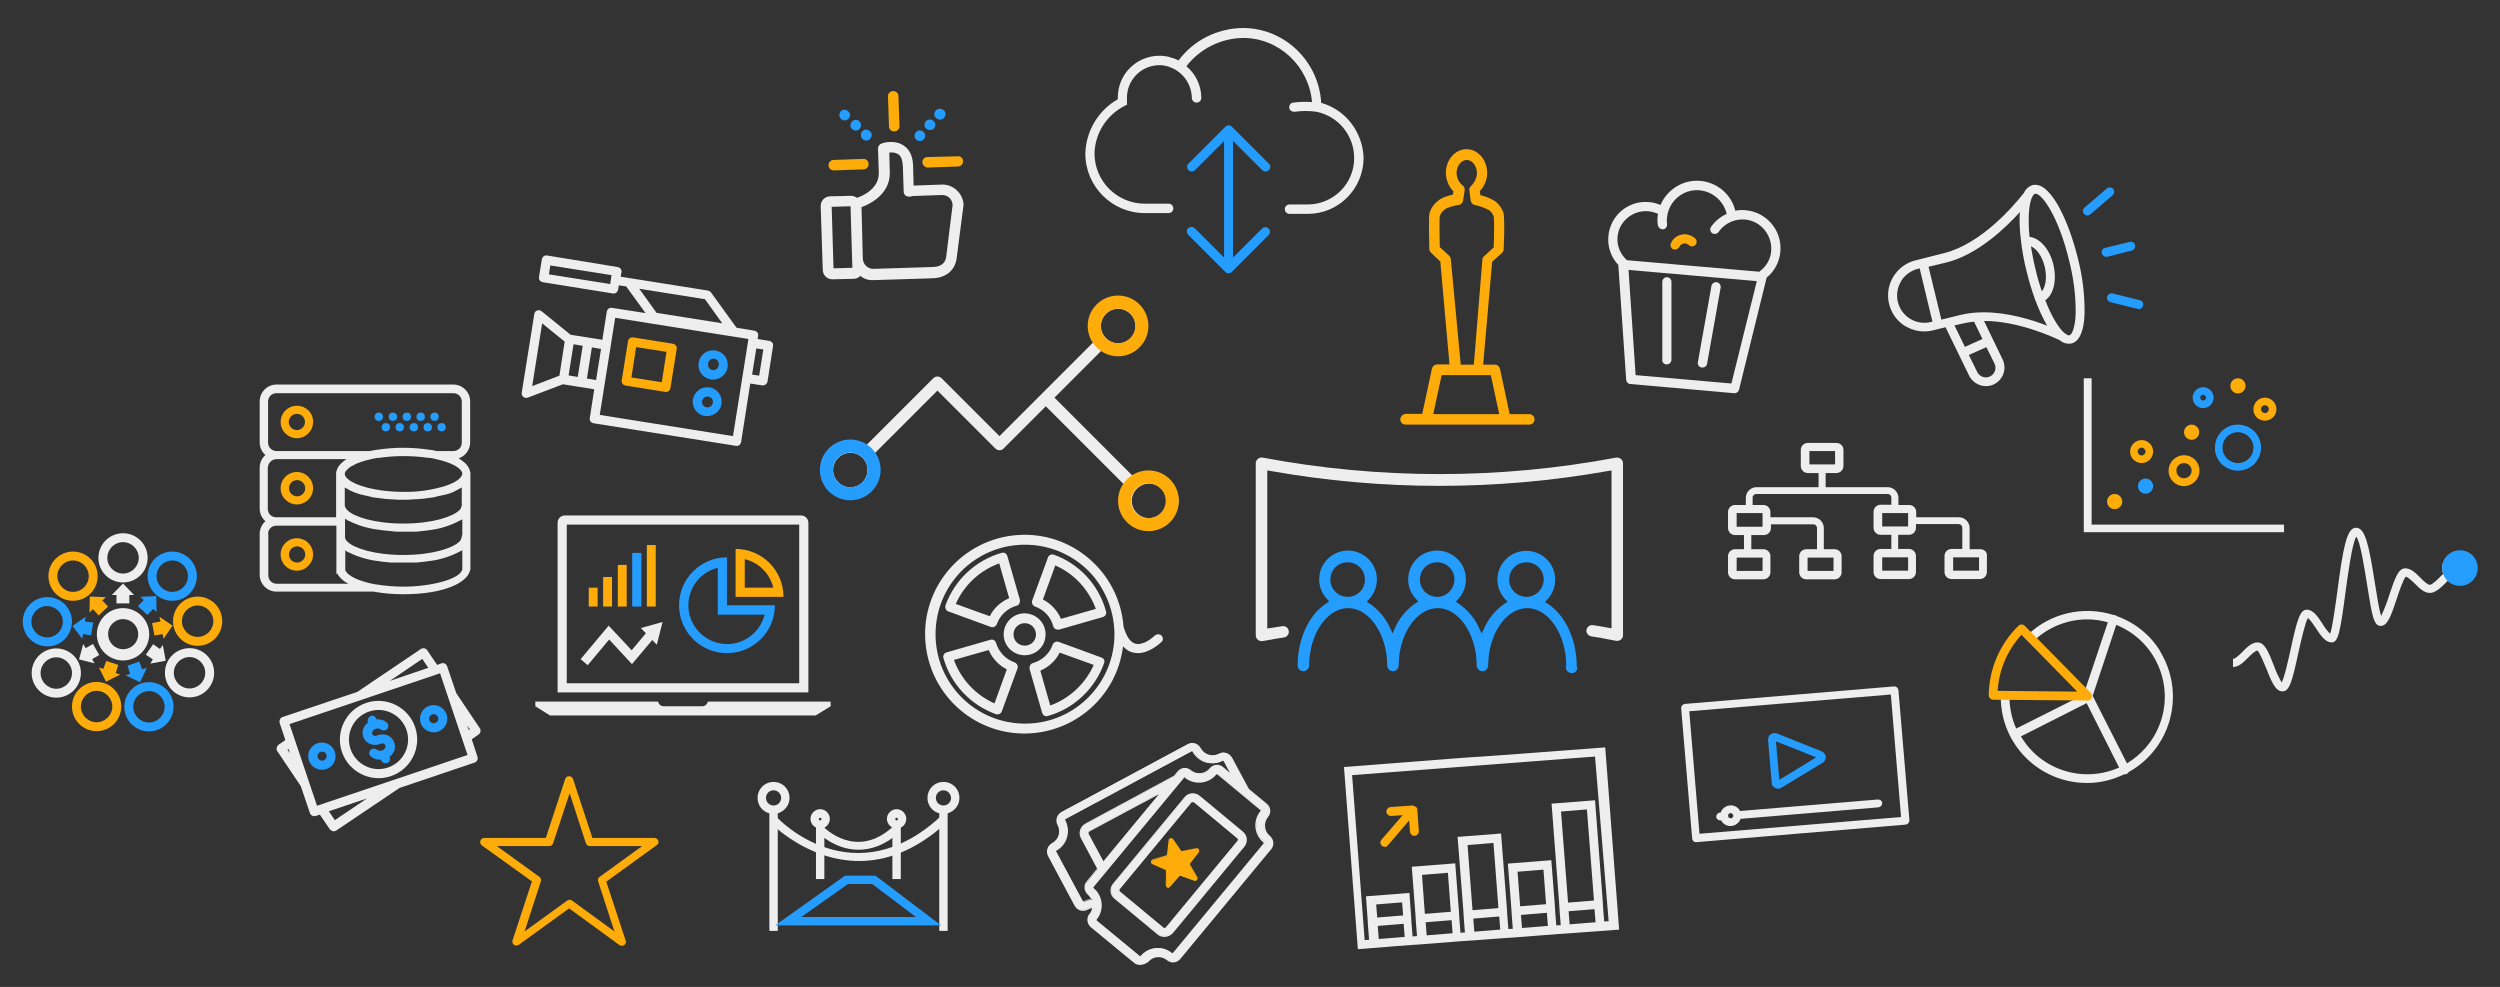 <?xml version="1.0" encoding="utf-8"?>
<!-- Generator: Adobe Illustrator 19.2.1, SVG Export Plug-In . SVG Version: 6.00 Build 0)  -->
<svg version="1.1" id="Layer_1" xmlns="http://www.w3.org/2000/svg" xmlns:xlink="http://www.w3.org/1999/xlink" x="0px" y="0px"
	 viewBox="0 0 955 377" style="enable-background:new 0 0 955 377;" xml:space="preserve">
<rect x="0" y="0" width="955" height="377" fill="#333333" stroke="none"/>
<style type="text/css">
	.st0{fill:#EEEEEE;}
	.st1{fill:#259DFF;}
	.st2{fill:#FEAC09;}
</style>
<title>film_data_science</title>
<path class="st0" d="M607.9,243.1c3.4,0.5,4.3,0.7,6.3,1.1l3.2,0.6c0.6,0.1,1.3-0.1,1.8-0.5c0.5-0.4,0.8-1,0.8-1.7V177
	c0-1.2-1-2.2-2.2-2.2c-0.1,0-0.3,0-0.4,0c-44.6,8.4-90.4,8.4-135.1,0c-1.2-0.2-2.3,0.6-2.6,1.8c0,0.1,0,0.3,0,0.4v65.7
	c0,1.2,1,2.2,2.2,2.2c0.1,0,0.3,0,0.4,0l2.8-0.5h0.1c1.6-0.3,2.5-0.5,5.3-0.9c1.2-0.2,2-1.3,1.8-2.5c-0.2-1.2-1.3-2-2.5-1.8
	c0,0,0,0,0,0c-2.3,0.4-3.3,0.5-4.5,0.7l-1.2,0.2v-60.4l1.2,0.2c42.7,7.6,86.4,7.6,129.1,0l1.2-0.2V240l-1.2-0.2
	c-1.6-0.3-2.7-0.5-5.9-1h-0.3c-1.1,0-2,0.8-2.2,1.9C605.9,241.8,606.7,242.9,607.9,243.1C607.9,243.1,607.9,243.1,607.9,243.1z"/>
<path class="st1" d="M602.3,254.4c0-10.1-4.4-19.5-11.1-23.8l-1-0.6l0.8-0.9c4.2-4.4,4.1-11.4-0.3-15.6c-4.4-4.2-11.4-4.1-15.6,0.3
	c-4.1,4.3-4.1,11,0,15.2l0.8,0.9l-1,0.6c-3.5,2.4-6.3,5.7-8,9.6l-0.9,1.9l-0.9-1.9c-1.7-3.9-4.5-7.2-8-9.6l-1-0.6l0.8-0.9
	c4.2-4.4,4.1-11.4-0.3-15.6c-4.4-4.2-11.4-4.1-15.6,0.3c-4.1,4.3-4.1,11,0,15.2l0.8,0.9l-1,0.6c-3.5,2.4-6.3,5.7-8,9.6L532,242
	l-0.9-1.9c-1.7-3.9-4.5-7.2-8-9.6l-1-0.6l0.8-0.9c4.2-4.4,4.1-11.4-0.3-15.6c-4.4-4.2-11.4-4.1-15.6,0.3c-4.1,4.3-4.1,11,0,15.2
	l0.8,0.9l-1,0.6c-6.8,4.3-11.1,13.7-11.1,23.8c0,1.2,1,2.2,2.2,2.2s2.2-1,2.2-2.2c0-11.9,6.8-21.9,14.9-21.9s14.9,10,14.9,21.9
	c0,1.2,1,2.2,2.2,2.2c1.2,0,2.2-1,2.2-2.2c0-11.9,6.8-21.9,14.9-21.9s14.9,10,14.9,21.9c0,1.2,1,2.2,2.2,2.2s2.2-1,2.2-2.2
	c0-11.9,6.8-21.9,14.9-21.9s14.9,10,14.9,21.9c-0.4,1.2,0.2,2.4,1.4,2.8c1.2,0.4,2.4-0.2,2.8-1.4
	C602.5,255.3,602.5,254.8,602.3,254.4z M514.8,228c-3.6,0-6.6-2.9-6.6-6.6s2.9-6.6,6.6-6.6s6.6,2.9,6.6,6.6l0,0
	C521.4,225.1,518.5,228,514.8,228L514.8,228z M549,228c-3.6,0-6.6-2.9-6.6-6.6s2.9-6.6,6.6-6.6s6.6,2.9,6.6,6.6l0,0
	C555.5,225.1,552.6,228,549,228L549,228z M583.1,228c-3.6,0-6.6-2.9-6.6-6.6s2.9-6.6,6.6-6.6s6.6,2.9,6.6,6.6l0,0
	C589.6,225.1,586.7,228,583.1,228L583.1,228z"/>
<path class="st2" d="M113.4,155c-3.4,0-6.2,2.8-6.2,6.2s2.8,6.2,6.2,6.2c3.4,0,6.2-2.8,6.2-6.2C119.7,157.8,116.9,155,113.4,155z
	 M116.5,161.2c0,1.7-1.4,3.1-3.1,3.1s-3.1-1.4-3.1-3.1s1.4-3.1,3.1-3.1C115.2,158.1,116.5,159.5,116.5,161.2
	C116.5,161.2,116.5,161.2,116.5,161.2L116.5,161.2z"/>
<circle class="st1" cx="166" cy="159.2" r="1.6"/>
<circle class="st1" cx="160.7" cy="159.2" r="1.6"/>
<circle class="st1" cx="168.7" cy="163.2" r="1.6"/>
<circle class="st1" cx="163.4" cy="163.2" r="1.6"/>
<circle class="st1" cx="155.4" cy="159.2" r="1.6"/>
<circle class="st1" cx="158.1" cy="163.2" r="1.6"/>
<circle class="st1" cx="150.1" cy="159.2" r="1.6"/>
<circle class="st1" cx="152.7" cy="163.2" r="1.6"/>
<circle class="st1" cx="144.7" cy="159.2" r="1.6"/>
<circle class="st1" cx="147.4" cy="163.2" r="1.6"/>
<path class="st2" d="M113.4,192.7c3.4,0,6.2-2.8,6.2-6.2s-2.8-6.2-6.2-6.2c-3.4,0-6.2,2.8-6.2,6.2
	C107.2,189.9,110,192.7,113.4,192.7z M110.4,186.5c0-1.7,1.4-3.1,3.1-3.1s3.1,1.4,3.1,3.1s-1.4,3.1-3.1,3.1
	C111.8,189.6,110.4,188.2,110.4,186.5L110.4,186.5z"/>
<path class="st2" d="M113.4,218c3.4,0,6.2-2.8,6.2-6.2c0-3.4-2.8-6.2-6.2-6.2s-6.2,2.8-6.2,6.2l0,0C107.2,215.3,110,218,113.4,218z
	 M110.4,211.8c0-1.7,1.4-3.1,3.1-3.1c1.7,0,3.1,1.4,3.1,3.1c0,1.7-1.4,3.1-3.1,3.1h0C111.7,214.9,110.4,213.5,110.4,211.8
	C110.4,211.8,110.4,211.8,110.4,211.8L110.4,211.8z"/>
<path class="st0" d="M179.5,179.9c-0.4-1.8-1.9-3.4-4.3-4.8c2.6-0.9,4.4-3.3,4.4-6.1v-15.7c0-3.5-2.9-6.4-6.4-6.4h-67.6
	c-3.5,0-6.4,2.9-6.4,6.4V169c0,1.9,0.8,3.6,2.2,4.8c-1.4,1.2-2.2,3-2.2,4.8v15.7c0,1.8,0.8,3.6,2.2,4.8c-1.4,1.2-2.2,3-2.2,4.8v15.7
	c0,3.5,2.9,6.4,6.4,6.4h0h37.1c3.8,0.7,7.6,1,11.4,1c15.9,0,24.3-4.6,25.4-8.9c0.1-0.2,0.2-0.5,0.2-0.7v-36.9
	C179.6,180.3,179.6,180.1,179.5,179.9z M105.6,175.4h26.8c-2.1,1.3-3.4,2.8-3.8,4.4c-0.1,0.2-0.2,0.4-0.2,0.7v17.1h-22.9
	c-1.8,0-3.2-1.4-3.2-3.2v-15.7C102.4,176.9,103.8,175.4,105.6,175.4L105.6,175.4z M176.4,204.7c0,0.1,0,0.1,0,0.2s0,0.1,0,0.1
	c0,0.1,0,0.3-0.1,0.4c0,0.1-0.1,0.2-0.1,0.3c0,0.1-0.1,0.2-0.1,0.3c0,0.1-0.1,0.1-0.1,0.2l-0.1,0.2c-0.1,0.1-0.2,0.2-0.2,0.3
	l-0.1,0.1l-0.1,0.1c-2.6,2.5-10.3,5.1-21.4,5.1s-18.9-2.6-21.4-5.1l-0.1-0.1l-0.1-0.1c-0.1-0.1-0.2-0.2-0.3-0.4
	c-0.1-0.1-0.1-0.2-0.2-0.3c0-0.1-0.1-0.2-0.1-0.3c0-0.1-0.1-0.2-0.1-0.3v-0.1c0-0.1,0-0.2,0-0.2V205c0,0,0,0,0-0.1c0,0,0-0.1,0-0.1
	c0-0.1,0-0.1,0-0.2c0,0,0,0,0-0.1v-6.4l0,0l0.3,0.2l0.1,0.1l0.3,0.2c0.2,0.1,0.5,0.3,0.7,0.4h0.1c3.4,1.7,7.1,2.8,10.9,3.3h0.1
	c1.3,0.2,2.7,0.4,4.2,0.5l0.9,0.1l0.9,0.1l1.2,0.1h0.8c1.3,0,2.5,0,3.9,0h0.7h0.6h0.6h0.5h0.4l0.9-0.1c1.4-0.1,2.8-0.3,4.2-0.5
	c0,0,0.1,0,0.1,0c4.1-0.5,8-1.8,11.6-3.7l0.4-0.2l0.2-0.1l0.2-0.1v6.1C176.4,204.5,176.4,204.6,176.4,204.7z M144.2,202.1
	L144.2,202.1z M144.2,214.1L144.2,214.1z M176.4,192.7c0,0.1,0,0.1,0,0.2v0.1c0,0.1,0,0.3-0.1,0.4c0,0.1,0,0.2-0.1,0.2v0.1
	c0,0.1-0.1,0.2-0.1,0.3c0,0.1-0.1,0.1-0.1,0.2l-0.1,0.2c-0.1,0.1-0.2,0.2-0.2,0.3l-0.1,0.1l-0.1,0.1c-2.6,2.5-10.3,5.1-21.4,5.1
	s-18.9-2.6-21.4-5.1l-0.1-0.1l-0.1-0.1c-0.1-0.1-0.2-0.2-0.3-0.4c-0.1-0.1-0.1-0.2-0.2-0.3c0-0.1-0.1-0.2-0.1-0.2
	c0-0.1-0.1-0.2-0.1-0.3c0-0.1-0.1-0.3-0.1-0.4c0-0.1,0-0.2,0-0.2c0-0.1,0-0.2,0-0.4v-6.3l0.5,0.3l0.2,0.1c0.2,0.1,0.5,0.3,0.7,0.4
	l0.3,0.2c0.3,0.1,0.6,0.3,0.9,0.4l0.2,0.1c0.3,0.1,0.6,0.3,0.9,0.4l0.3,0.1c0.4,0.1,0.8,0.3,1.1,0.4h0.1c0.4,0.1,0.8,0.3,1.2,0.4
	h0.1h0.2l0.4,0.1c0.3,0.1,0.5,0.2,0.8,0.2h0.1c0.4,0.1,0.9,0.2,1.3,0.3l0.7,0.2l0.8,0.2h0.2l1.4,0.2h0.1h0.2l0.5,0.1l0.6,0.1h0.3
	c0.5,0.1,1,0.1,1.4,0.2h0.2h0.2l1.1,0.1h0.2h0.2l1.5,0.1h0.2l1.3,0.1h0.4c0.7,0,1.5,0,2.2,0c0.4,0,0.8,0,1.1,0l1.3-0.1
	c0.1,0,0.2,0,0.2,0l1.5-0.1h0.4l1.1-0.1h0.2h0.2l1.8-0.2c0.4-0.1,0.8-0.1,1.2-0.2h0.2h0.2l1.3-0.2h0.2l0.4-0.1l0.8-0.2l0.3-0.1
	c0.4-0.1,0.9-0.2,1.4-0.3h0.1l1.2-0.3h0.2h0.2l0.2-0.1l0.9-0.3h0.1l0.6-0.2l0.5-0.2l0.3-0.1c0.3-0.1,0.6-0.3,0.9-0.4l0.1-0.1l1-0.5
	l0.2-0.1l0.2-0.1l0.5-0.3l0.2-0.1l0.5-0.3v6.1C176.5,192.3,176.4,192.5,176.4,192.7z M170.2,185.6c-5.2,1.6-10.6,2.4-16.1,2.3
	c-12.6,0-22.4-3.7-22.4-6.9c0-0.2,0-0.3,0.1-0.4c0-0.2,0.1-0.3,0.2-0.5l0.1-0.1l0,0c0.7-0.9,1.6-1.7,2.6-2.1l0.2-0.1
	c0.2-0.1,0.5-0.2,0.7-0.4s0.6-0.3,0.9-0.4l0.2-0.1c1.8-0.7,3.6-1.2,5.5-1.6c0.6-0.1,1.3-0.3,2-0.4h0.3h0.3c6.2-0.9,12.6-0.9,18.8,0
	h0.3h0.3c0.6,0.1,1.3,0.2,2,0.4c6.2,1.3,10.4,3.6,10.4,5.7C176.4,182.6,174.1,184.3,170.2,185.6L170.2,185.6z M176.4,169.1
	c0,1.8-1.4,3.2-3.2,3.2h-6.1h-0.2c-1-0.2-1.9-0.4-2.7-0.5h-0.3c-6.5-1-13.2-1-19.7,0H144c-0.8,0.1-1.7,0.3-2.7,0.5h-0.2h-35.5
	c-1.8,0-3.2-1.5-3.2-3.2v-15.7c0-1.8,1.4-3.2,3.2-3.2h67.6c1.8,0,3.2,1.4,3.2,3.2L176.4,169.1L176.4,169.1z M102.4,204
	c0-1.8,1.4-3.2,3.2-3.2h22.9v16.8v1.6h0.5c0,0.1,0.1,0.2,0.1,0.3c0.1,0.2,0.2,0.4,0.4,0.6c0.1,0.2,0.3,0.4,0.5,0.6
	c0.1,0.1,0.2,0.2,0.3,0.3c0.6,0.6,1.2,1.1,1.9,1.5l0.1,0c0.2,0.2,0.5,0.3,0.8,0.5h-27.4c-1.8,0-3.2-1.4-3.2-3.2V204L102.4,204z
	 M131.7,210.1L131.7,210.1l0.3,0.2l0.1,0.1l0.3,0.2c0.2,0.2,0.5,0.3,0.7,0.4h0.1c3.4,1.7,7.1,2.8,10.9,3.3h0.1
	c1.3,0.2,2.7,0.4,4.2,0.5l0.9,0.1l0.9,0l1.2,0h0.8c1.3,0,2.5,0,3.9,0h0.7h0.6h0.6h0.5h0.5l0.9-0.1c1.4-0.1,2.8-0.3,4.2-0.5
	c0,0,0.1,0,0.1,0c4.1-0.5,8-1.8,11.6-3.7l0.4-0.2l0.2-0.1l0.2-0.1v7l0,0c0,0.1,0,0.1,0,0.2c-0.6,3.9-12.3,6.7-22.4,6.7
	c-3.6,0-7.2-0.3-10.8-0.9l-0.2,0c-6.8-1.3-10.2-3.4-11.1-5c0,0,0-0.1-0.1-0.1v-0.1c-0.1-0.1-0.1-0.3-0.1-0.4v-7.2L131.7,210.1z"/>
<path class="st0" d="M158.6,277.8c-2.6-7.7-11-11.9-18.7-9.3c-7.7,2.6-11.9,11-9.3,18.7s11,11.9,18.7,9.3c0,0,0,0,0,0
	C157,293.9,161.2,285.5,158.6,277.8z M148.2,293.2c-5.9,2-12.3-1.2-14.3-7.1s1.2-12.3,7.1-14.3c5.9-2,12.3,1.2,14.3,7.1
	C157.3,284.8,154.1,291.2,148.2,293.2C148.3,293.2,148.2,293.2,148.2,293.2L148.2,293.2z"/>
<path class="st1" d="M141.6,273.5c-0.8,0.4-1.3,1.3-1.1,2.2l0.1,0.3c-1.7,1.2-2.5,3.3-1.9,5.3c0.4,1.2,1.2,2.2,2.4,2.8
	c1.3,0.6,2.8,0.6,4.1,0.1c0.5-0.2,1-0.3,1.5-0.1c0.3,0.2,0.5,0.5,0.6,0.8c0,0.8-0.5,1.5-1.2,1.7c-0.7,0.3-1.5,0.3-2.1-0.2
	c-0.7-0.6-1.8-0.6-2.5,0.1c-0.6,0.7-0.6,1.8,0.1,2.4c1.1,1,2.5,1.4,3.9,1.3l0.1,0.2c0.3,0.9,1.3,1.4,2.2,1.1
	c0.9-0.3,1.4-1.3,1.1-2.2l-0.1-0.2c2.2-1.5,2.7-4.5,1.2-6.6c-0.4-0.6-1-1.2-1.7-1.5c-1.3-0.6-2.8-0.6-4.1-0.1
	c-0.5,0.2-1,0.3-1.5,0.1c-0.3-0.2-0.5-0.5-0.6-0.8c0-0.8,0.5-1.5,1.2-1.7c0.7-0.3,1.5-0.3,2.1,0.1c0.7,0.6,1.8,0.6,2.5-0.1
	c0.6-0.7,0.6-1.8-0.1-2.4c-1-1-2.5-1.4-3.9-1.3l-0.1-0.2C143.4,273.7,142.5,273.2,141.6,273.5z"/>
<path class="st1" d="M127.9,287.2c-0.9-2.7-3.9-4.2-6.6-3.3c-2.7,0.9-4.2,3.9-3.3,6.6c0.9,2.7,3.9,4.2,6.6,3.3
	C127.4,292.9,128.8,290,127.9,287.2z M123.6,290.5c-0.9,0.3-1.9-0.2-2.2-1.1c-0.3-0.9,0.2-1.9,1.1-2.2c0.9-0.3,1.9,0.2,2.2,1.1
	C125,289.2,124.5,290.2,123.6,290.5C123.6,290.5,123.6,290.5,123.6,290.5L123.6,290.5z"/>
<path class="st1" d="M170.6,272.9c-0.9-2.7-3.9-4.2-6.6-3.3c-2.7,0.9-4.2,3.9-3.3,6.6c0.9,2.7,3.9,4.2,6.6,3.3
	C170.1,278.5,171.5,275.6,170.6,272.9z M166.2,276.2c-0.9,0.3-1.9-0.2-2.2-1.1c-0.3-0.9,0.2-1.9,1.1-2.2c0.9-0.3,1.9,0.2,2.2,1.1
	C167.7,274.9,167.2,275.8,166.2,276.2C166.3,276.1,166.3,276.2,166.2,276.2z"/>
<path class="st0" d="M183.5,278.6c0-0.1-0.1-0.3-0.2-0.4l-9-13.4l-3.5-10.3c-0.3-0.9-1.3-1.4-2.2-1.1L167,254l-3.8-5.6
	c-0.4-0.7-1.3-0.9-2-0.7c-0.1,0.1-0.3,0.1-0.4,0.2l-24.3,16.4l-28.6,9.6c-0.9,0.4-1.3,1.3-1.1,2.2l2.2,6.6l-2.6,1.8
	c-0.6,0.5-0.9,1.3-0.7,2c0,0.1,0.1,0.3,0.2,0.4l9,13.4l3.5,10.3c0.3,0.9,1.3,1.4,2.2,1.1l1.6-0.5l3.8,5.6c0.5,0.6,1.3,0.9,2,0.7
	c0.1-0.1,0.3-0.1,0.4-0.2l24.2-16.3l28.7-9.7c0.9-0.3,1.4-1.3,1.1-2.2l-2.2-6.7l2.6-1.8C183.5,280.1,183.7,279.3,183.5,278.6z
	 M161.3,251.7l2.3,3.4l-14.7,5L161.3,251.7z M109.8,286.4l0.4-0.3l0.6,1.7L109.8,286.4z M127.9,313.3l-2.3-3.4l14.6-4.9L127.9,313.3
	z M121.1,307.8l-10.5-31.2l57.5-19.4l10.5,31.2L121.1,307.8z M179.1,278.9l-0.6-1.7l1,1.4L179.1,278.9z"/>
<path class="st2" d="M534.9,160.2c0,1.1,0.9,2,2,2h47.3c1.1,0,2-0.9,2-2s-0.9-2-2-2h-7.5l-3.7-17.3c-0.2-0.9-1-1.6-2-1.6h-4.4v-0.4
	L570,100l3.7-3.3c0.4-0.4,0.7-0.9,0.7-1.4c0.4-8.9,0.2-13.1-0.1-14.1c-0.6-1.7-1.7-3.2-3.1-4.3c-1.7-1.1-3.6-1.8-5.5-2.3l-0.2-0.1
	l-0.2-1.5l0.1-0.1c1.7-1.9,2.7-4.3,2.7-6.8c0-5-3.5-9.1-7.9-9.1s-7.9,4.1-7.9,9.1c0.1,2.5,1,5,2.8,6.9l0.1,0.1l-0.2,1.3h-0.2
	c-0.9,0.2-4,0.9-5.7,2.5c-1.4,1.1-2.4,2.6-3,4.3c-0.4,1.5-0.2,9.9-0.1,14c0,0.5,0.3,1,0.7,1.4l3.5,3.3l3.5,39.3H549
	c-0.9,0-1.8,0.7-2,1.6l-3.7,17.3H537C535.9,158.2,535,159.1,534.9,160.2C534.9,160.2,534.9,160.2,534.9,160.2z M553.5,97.6l-3.5-3.2
	v-0.1c-0.1-5.7-0.2-10.8,0-11.8c0.4-1,1-1.8,1.8-2.4c1-0.9,3.8-1.6,5.4-1.8c0.9-0.1,1.6-0.8,1.7-1.7l0.6-3.9
	c0.1-0.7-0.2-1.4-0.7-1.8c-1.4-1.1-2.3-2.8-2.4-4.7c0-2.8,1.8-5.1,3.9-5.1s3.9,2.3,3.9,5.1c-0.1,1.8-0.9,3.5-2.2,4.8
	c-0.5,0.4-0.8,1-0.7,1.7l0.5,3.9c0.1,0.8,0.7,1.5,1.5,1.7c2,0.4,3.9,1.1,5.7,2.1c0.7,0.6,1.3,1.4,1.6,2.3c0.2,1.1,0.2,6.2,0,11.7
	v0.1l-3.9,3.6c0,0.1-0.1,0.1-0.1,0.1c0,0.1-0.1,0.2-0.2,0.3c0,0.1-0.1,0.1-0.1,0.1v0.3l-3.3,40.4h-5l-3.8-40.4
	C554.1,98.4,553.8,97.9,553.5,97.6L553.5,97.6z M550.7,143.3h18.8l3.2,14.9h-25.2L550.7,143.3z"/>
<path class="st0" d="M439,202.5c6.2,0,11.2-5,11.2-11.2c0-6.2-5-11.2-11.2-11.2c-1.9,0-3.8,0.5-5.5,1.4l-0.7,0.4l-30-30l18.1-18.1
	l0.7,0.4c5.4,3,12.2,1.1,15.2-4.3c3-5.4,1.1-12.2-4.3-15.2c-5.4-3-12.2-1.1-15.2,4.3c-1.9,3.4-1.9,7.6,0,11l0.4,0.7l-35.9,35.9
	l-22.1-22.1c-0.9-0.9-2.3-0.9-3.2,0l-25.7,25.7l-0.7-0.4c-5.4-3-12.2-1.1-15.2,4.3c-3,5.4-1.1,12.2,4.3,15.2
	c5.4,3,12.2,1.1,15.2-4.3c1.9-3.4,1.9-7.6,0-11l-0.4-0.7l24.1-24.1l22.1,22.1c0.4,0.4,1,0.7,1.6,0.7l0,0c0.6,0,1.2-0.2,1.6-0.7
	l16.1-16.1l30,30l-0.4,0.7c-3,5.4-1.1,12.2,4.3,15.2C435.2,202,437.1,202.5,439,202.5z M434.3,186.7c2.6-2.6,6.7-2.6,9.3,0
	s2.6,6.7,0,9.3l0,0c-2.6,2.6-6.7,2.6-9.3,0S431.7,189.3,434.3,186.7z M422.5,119.9c2.6-2.6,6.7-2.6,9.3,0c2.6,2.6,2.6,6.7,0,9.3
	c-2.6,2.6-6.7,2.6-9.3,0l-0.1-0.1C419.9,126.6,419.9,122.4,422.5,119.9C422.5,119.9,422.5,119.8,422.5,119.9L422.5,119.9z
	 M329.5,184.2c-2.6,2.6-6.7,2.6-9.3,0s-2.6-6.7,0-9.3c2.5-2.5,6.6-2.6,9.2-0.1l0.2,0.2C332,177.5,332,181.6,329.5,184.2L329.5,184.2
	z"/>
<path class="st2" d="M341.6,50.2L341.6,50.2c0.7,0,1.2-0.3,1.6-0.8c0.3-0.4,0.5-0.9,0.4-1.4l-0.4-11.3c0-1.1-1-2-2.1-1.9
	c-1.1,0-2,1-1.9,2.1l0.4,11.5C339.6,49.4,340.5,50.2,341.6,50.2z"/>
<path class="st1" d="M359.1,45.7L359.1,45.7c0.6,0,1.1-0.3,1.5-0.7c0.4-0.4,0.6-0.9,0.6-1.5c0-0.6-0.3-1.1-0.7-1.4l-0.1-0.1
	c-0.8-0.6-2-0.6-2.8,0.1l-0.1,0.1c-0.4,0.4-0.6,0.9-0.6,1.5c0,0.6,0.3,1.1,0.7,1.4C358,45.5,358.6,45.7,359.1,45.7z"/>
<path class="st1" d="M353.9,49.2c0.4,0.3,0.9,0.5,1.4,0.5l0,0c1.1,0,2-0.9,2-2c0-0.6-0.2-1.1-0.7-1.5c-0.8-0.8-2.1-0.7-2.9,0.1
	c-0.4,0.4-0.6,1-0.5,1.6C353.2,48.5,353.4,48.9,353.9,49.2z"/>
<path class="st2" d="M352.9,60.6c-0.8,0.8-0.7,2.1,0.1,2.8c0.4,0.4,0.9,0.6,1.4,0.6h0.1l11.4-0.4c1.1,0,2-0.9,2-2
	c0-0.5-0.2-1.1-0.6-1.4c-0.4-0.4-0.9-0.6-1.4-0.5L354.3,60C353.7,60,353.2,60.2,352.9,60.6z"/>
<path class="st1" d="M351.4,53.9L351.4,53.9c0.6,0,1.1-0.3,1.5-0.7c0.7-0.8,0.7-2.1-0.1-2.8c0,0,0,0,0,0c-0.4-0.4-1-0.6-1.6-0.6
	c-0.5,0-1,0.3-1.3,0.7c-0.8,0.9-0.7,2.2,0.2,2.9C350.4,53.7,350.9,53.9,351.4,53.9z"/>
<path class="st2" d="M318.4,65.1L318.4,65.1l11.5-0.4c1.1,0,2-1,1.9-2.1c0-1.1-1-2-2.1-1.9l-11.4,0.4c-1.1,0.1-1.9,1.1-1.8,2.2
	C316.6,64.3,317.4,65,318.4,65.1z"/>
<path class="st1" d="M331,53.7L331,53.7c0.6,0,1.1-0.3,1.4-0.7c0.4-0.4,0.6-0.9,0.6-1.5c0-0.6-0.3-1.1-0.7-1.4
	c-0.4-0.4-1-0.6-1.6-0.6c-0.5,0-1,0.3-1.3,0.7c-0.4,0.4-0.5,0.9-0.5,1.5c0,0.5,0.2,1,0.6,1.4C329.9,53.5,330.5,53.7,331,53.7z
	 M331,52.7L331,52.7z"/>
<path class="st0" d="M368.1,78.3c-0.2-4.4-3.9-7.9-8.3-7.8L349,70.9l-0.2-7.5c-0.1-3.7-1.3-6.3-3.6-7.8c-3.2-2.2-7.4-1.2-8.4-0.8
	l0,0c-0.9,0.3-1.4,1.1-1.4,2l0.3,9.2c0.2,6.8-7.9,9.4-7.9,9.4c-0.1,0-0.3,0.1-0.4,0.2c-0.7-0.5-1.5-0.8-2.3-0.8l-8.1,0.2
	c-2,0.1-3.5,1.7-3.5,3.7l0.8,24.5c0.1,2,1.7,3.5,3.7,3.5l8.1-0.2c1,0,1.9-0.4,2.5-1.1c1.4,1.1,3.1,1.7,4.9,1.6h0.3l22.5-0.7
	c5.3-0.2,8.7-3.2,9.2-8.1l2.5-19.4L368.1,78.3L368.1,78.3z M329.1,79.1c1.6-0.5,11.1-4.2,10.8-13.3l-0.2-7.5c1.2-0.2,2.3,0,3.4,0.6
	c1.1,0.7,1.7,2.3,1.8,4.7l0.3,9.6c0,0.5,0.2,1,0.6,1.4c0.4,0.4,0.9,0.5,1.4,0.5h1v-0.2l11.6-0.4c2.2-0.1,4,1.6,4.1,3.8l-2.4,19.3
	c-0.1,1.1-0.4,4.3-5.3,4.4l-22.5,0.7c-2.2,0.1-4-1.7-4.1-3.9L329.1,79.1L329.1,79.1L329.1,79.1L329.1,79.1z M318.4,102.5l-0.7-23.5
	l7.2-0.2l0.7,23.5L318.4,102.5z"/>
<path class="st1" d="M322.7,46L322.7,46h0.3l0.3-0.1c0.3-0.1,0.6-0.3,0.8-0.5l0,0c0.4-0.4,0.6-0.9,0.6-1.5c0-0.6-0.3-1.1-0.7-1.4
	c-0.4-0.4-1-0.6-1.6-0.6c-0.5,0-1,0.3-1.3,0.7c-0.7,0.9-0.6,2.2,0.2,2.9C321.8,45.8,322.2,46,322.7,46z"/>
<path class="st1" d="M325.5,49.3c0.4,0.4,0.9,0.6,1.4,0.6h0.1c0.5,0,1-0.3,1.4-0.7l0,0c0.4-0.4,0.6-1,0.5-1.6c0-0.5-0.3-1-0.7-1.3
	c-0.4-0.4-1-0.6-1.5-0.5c-0.5,0-1,0.3-1.3,0.7c-0.4,0.4-0.6,1-0.5,1.5C324.8,48.5,325.1,49,325.5,49.3z"/>
<polygon class="st2" points="228.3,224.5 224.9,224.5 224.9,231.7 228.3,231.7 "/>
<polygon class="st2" points="233.8,220.4 230.4,220.4 230.4,231.7 233.8,231.7 "/>
<polygon class="st2" points="239.4,215.8 236,215.8 236,231.7 239.4,231.7 "/>
<polygon class="st1" points="245,211.2 241.5,211.2 241.5,231.7 245,231.7 "/>
<polygon class="st2" points="250.5,208.2 247.1,208.2 247.1,231.7 250.5,231.7 "/>
<path class="st1" d="M274.2,216.9v17.9h17.9c-2,7.9-10,12.8-17.9,10.8c-7.9-2-12.8-10-10.8-17.9
	C264.7,222.4,268.8,218.2,274.2,216.9 M277.7,212.9c-10.1,0-18.3,8.2-18.3,18.3c0,10.1,8.2,18.3,18.3,18.3
	c10.1,0,18.3-8.2,18.3-18.3h-18.3L277.7,212.9L277.7,212.9L277.7,212.9z"/>
<path class="st2" d="M284.5,213.6c5.4,1.3,9.6,5.5,10.9,10.9h-10.9V213.6 M281,209.7V228h18.3C299.3,217.9,291.1,209.7,281,209.7
	C281,209.7,281,209.7,281,209.7L281,209.7z"/>
<polygon class="st0" points="224.5,254.1 221.8,251.8 232.5,239 241.3,248.4 248.4,239.9 251.1,242.2 241.4,253.7 232.7,244.3 "/>
<polygon class="st0" points="253.1,237.6 244.8,239.9 250.9,246.3 "/>
<path class="st0" d="M305.3,200.4V261h-88.8v-60.6H305.3 M306,196.9h-90.2c-1.6,0-2.8,1.3-2.8,2.8v64.8h95.8v-64.8
	C308.8,198.2,307.6,196.9,306,196.9L306,196.9L306,196.9z M308.8,264.5L308.8,264.5z"/>
<path class="st0" d="M317.3,269.8v-1.8h-46.9c-0.2,1-1.1,1.8-2.2,1.8h-14.6c-1.1,0-2-0.7-2.2-1.8h-46.9v1.8l0,0l5.6,3.5h101.5
	L317.3,269.8L317.3,269.8L317.3,269.8z"/>
<path class="st0" d="M399.4,242.6c0.2-4.4-3.3-8.1-7.7-8.3c-4.4-0.2-8.1,3.3-8.3,7.7c-0.2,4.4,3.3,8.1,7.7,8.3c0,0,0.1,0,0.1,0h0.3
	C395.8,250.3,399.3,246.9,399.4,242.6z M394.4,245.5c-1.7,1.6-4.5,1.5-6.1-0.2c-1.6-1.7-1.5-4.5,0.2-6.1c1.7-1.6,4.5-1.5,6.1,0.2
	c0,0,0,0,0,0C396.2,241.2,396.1,243.9,394.4,245.5L394.4,245.5z"/>
<path class="st0" d="M402.6,211.9c-0.9-0.3-2,0.1-2.3,1.1l-6,16.4c-0.2,0.5-0.1,1,0.1,1.4c0.2,0.4,0.6,0.8,1,0.9
	c3.4,1.2,6,4,6.9,7.4c0.1,0.3,0.2,0.5,0.4,0.8l0,0c0.1,0.1,0.3,0.3,0.5,0.4c0.4,0.2,0.9,0.3,1.4,0.2l16.7-4.8c1-0.3,1.5-1.3,1.2-2.2
	C419.7,223.4,412.3,215.4,402.6,211.9z M418.6,232.6l-13.3,3.8c-1.4-3.2-3.8-5.8-6.9-7.4l4.7-13
	C410.3,219.1,415.9,225.2,418.6,232.6L418.6,232.6z"/>
<path class="st0" d="M387.5,253c-3.4-1.2-6-4-7-7.4c-0.3-1-1.3-1.5-2.2-1.2c0,0,0,0,0,0l-16.7,4.8c-1,0.3-1.5,1.3-1.2,2.2
	c2.8,9.9,10.3,17.9,20,21.4c0.9,0.3,2-0.1,2.3-1.1l6-16.4C389,254.4,388.5,253.4,387.5,253C387.5,253,387.5,253,387.5,253z
	 M384.6,255.7l-4.7,13c-7.2-3.2-12.8-9.2-15.5-16.6l13.3-3.8C379,251.5,381.5,254.1,384.6,255.7L384.6,255.7z"/>
<path class="st0" d="M420.8,251.2l-16.4-6c-0.5-0.2-1-0.1-1.4,0.1c-0.4,0.2-0.8,0.6-0.9,1c-0.6,1.7-1.6,3.2-2.9,4.4
	c-1.3,1.2-2.9,2.1-4.6,2.6c-0.5,0.1-0.9,0.4-1.1,0.9c-0.2,0.4-0.3,0.9-0.2,1.4l4.8,16.7c0.1,0.3,0.2,0.5,0.4,0.7
	c0.3,0.4,0.8,0.6,1.3,0.6c0.2,0,0.3,0,0.5-0.1c9.9-2.8,17.9-10.3,21.4-20C422.2,252.5,421.7,251.5,420.8,251.2z M417.8,254
	c-3.2,7.2-9.2,12.8-16.6,15.5l-3.8-13.3c3.2-1.4,5.9-3.8,7.4-6.9L417.8,254z"/>
<path class="st0" d="M362.1,233.5l16.4,6c0.2,0.1,0.4,0.1,0.6,0.1c0.8,0,1.4-0.5,1.7-1.2c1.2-3.4,4-6,7.5-7c0.5-0.1,0.9-0.4,1.1-0.9
	c0.2-0.4,0.3-0.9,0.2-1.4l-4.8-16.7c-0.3-1-1.3-1.5-2.2-1.2c-9.9,2.8-17.9,10.3-21.4,20c-0.2,0.6-0.1,1.4,0.4,1.9
	C361.6,233.3,361.8,233.4,362.1,233.5z M365.1,230.7c3.2-7.2,9.2-12.8,16.6-15.5l3.8,13.3c-3.2,1.4-5.9,3.8-7.4,6.9L365.1,230.7z"/>
<path class="st0" d="M443.7,242.8c-0.3-0.3-0.8-0.5-1.3-0.5l0,0c-0.5,0-0.9,0.2-1.3,0.5c-1.1,1.1-4.5,3.8-7.3,3.1
	c-2-0.5-3.5-2.7-4.6-6.5c-1.6-20.9-19.8-36.6-40.7-35c-20.9,1.6-36.6,19.8-35,40.7c1.6,20.9,19.8,36.6,40.7,35
	c18-1.4,32.6-15.2,34.8-33.2l0.1,0.1c1,1.1,2.3,2,3.8,2.3c0.6,0.1,1.2,0.2,1.8,0.2c4.6,0,8.8-4.1,9-4.3
	C444.4,244.7,444.4,243.5,443.7,242.8z M425.7,243.5c-0.7,18.9-16.5,33.6-35.4,32.9c-18.9-0.7-33.6-16.5-32.9-35.4
	s16.5-33.6,35.4-32.9c9,0.3,17.6,4.2,23.8,10.8C422.7,225.6,426,234.5,425.7,243.5L425.7,243.5z"/>
<path class="st0" d="M293.2,145.7l2.1-13.5c0.2-1-0.5-1.8-1.5-2l-4.4-0.7l0.2-1.2c0.2-1-0.5-1.8-1.5-2l-6.7-1.1l-0.1-0.1
	c-0.1-0.2-0.2-0.3-0.3-0.4l-9.4-13c-0.3-0.4-0.7-0.6-1.1-0.7l-33.4-5.3l0.3-1.7c0.2-1-0.5-1.8-1.5-2L209,97.6c-1-0.2-1.8,0.5-2,1.4
	l-1.1,6.8c-0.2,1,0.5,1.8,1.4,2l26.8,4.3c1,0.2,1.8-0.5,2-1.4l0.3-1.7l2.8,0.4l7.4,10.2l-12.8-2c-1-0.2-1.8,0.5-2,1.4l-1.7,10.8
	l-12-1.9h-0.1l-11.1-9c-0.5-0.4-1.1-0.5-1.7-0.3c-0.6,0.2-1,0.7-1.1,1.4l-4.8,30c-0.1,0.6,0.1,1.2,0.6,1.6c0.5,0.4,1.1,0.5,1.7,0.3
	l13.4-5.1h0.1l11.9,1.9l-1.7,11c-0.2,1,0.5,1.8,1.5,2l54.3,8.6c1,0.2,1.8-0.5,2-1.4l3.5-22.4l4.4,0.7
	C292.1,147.4,293,146.7,293.2,145.7C293.2,145.8,293.2,145.7,293.2,145.7z M233.1,108.5l-23.4-3.7l0.5-3.4l23.4,3.7L233.1,108.5z
	 M244.2,110.3l25.1,4l6.6,9.2l-25.1-4L244.2,110.3z M213.7,143.5l-10.4,4l3.8-24l8.6,7L213.7,143.5z M220.7,144l-3.5-0.6l1.9-11.9
	l3.5,0.6L220.7,144z M224.2,144.6l1.9-11.9l3.5,0.6l-1.9,11.9L224.2,144.6z M280,166.6l-50.9-8.1l5.9-37.1l50.9,8.1L280,166.6z
	 M290,143.5l-2.7-0.4l1.6-10l2.7,0.4L290,143.5z"/>
<path class="st2" d="M239.9,130.3l-2.4,15c-0.2,1,0.5,1.8,1.5,2l15.1,2.4c1,0.2,1.8-0.5,2-1.4l2.4-15c0.2-1-0.5-1.8-1.5-2l-15-2.4
	C241,128.7,240.1,129.3,239.9,130.3C239.9,130.3,239.9,130.3,239.9,130.3z M243,132.6l11.6,1.8l-1.8,11.6l-11.6-1.8L243,132.6z"/>
<path class="st1" d="M273.3,133.9c-0.3,0-0.6-0.1-0.9-0.1c-3.1,0-5.6,2.5-5.6,5.6c0,3.1,2.5,5.6,5.6,5.6s5.6-2.5,5.6-5.6
	C278,136.6,276,134.3,273.3,133.9z M274.5,139.7c-0.2,1-1,1.7-2,1.7h-0.3c-1.1-0.2-1.9-1.2-1.7-2.4c0-1.1,1-2,2.1-2c1.1,0,2,1,2,2.1
	C274.5,139.4,274.5,139.6,274.5,139.7L274.5,139.7z"/>
<path class="st1" d="M264.7,152.6c-0.5,3,1.6,5.9,4.6,6.3s5.9-1.6,6.3-4.6c0.5-3-1.6-5.9-4.6-6.3C268,147.5,265.2,149.6,264.7,152.6
	z M268.2,153.2c0.2-1.1,1.2-1.9,2.4-1.7s1.9,1.2,1.7,2.4c-0.2,1-1,1.8-2.1,1.7h-0.3C268.7,155.4,268,154.3,268.2,153.2z"/>
<path class="st0" d="M504.7,39.3c-0.9-15.9-14-28.6-29.9-28.6c-9.7,0.1-18.8,4.6-24.6,12.4l-0.4-0.2c-0.4-0.2-0.7-0.3-1.1-0.5
	c-0.2-0.1-0.4-0.2-0.6-0.2s-0.7-0.2-1.1-0.3s-0.4-0.2-0.6-0.2c-0.4-0.1-0.8-0.2-1.2-0.2c-0.2,0-0.4-0.1-0.5-0.1
	c-0.6-0.1-1.2-0.1-1.8-0.1c-8.8,0-15.9,7.1-15.9,15.9c0,0.2,0,0.4,0,0.7c-7.5,4.3-12.2,12.2-12.4,20.8c0,12.5,10.2,22.7,22.7,22.7
	h9.1c1,0,1.8-0.8,1.8-1.8c0-1-0.8-1.8-1.8-1.8h-9.1c-10.6,0-19.2-8.6-19.2-19.2c0.2-7.7,4.6-14.6,11.4-18.1l1-0.5V39
	c0-0.2,0-0.4,0-0.7V38v-0.3c0-0.1,0-0.3,0-0.4c0-6.8,5.5-12.4,12.4-12.4c0.5,0,1.1,0,1.6,0.1l0.4,0.1c0.5,0.1,0.9,0.2,1.4,0.3
	l0.2,0.1c0.5,0.2,1,0.4,1.5,0.6l0.4,0.2c0.4,0.2,0.8,0.4,1.2,0.7c3.5,2.3,5.6,6.2,5.7,10.4c0,1,0.8,1.8,1.8,1.8c1,0,1.8-0.8,1.8-1.8
	c0-4.7-2.1-9.1-5.7-12.1c5.2-6.7,13.2-10.7,21.7-10.8c13.7,0,25.1,10.8,26.3,24.5c-2.4-0.2-4.8-0.1-7.2,0.2c-1,0.1-1.6,1-1.5,2
	c0.1,0.9,0.9,1.5,1.8,1.5c0.1,0,0.2,0,0.3,0c2.7-0.4,5.5-0.4,8.3,0c8.4,1.7,14.4,9.1,14.4,17.7c0,9.8-8,17.7-17.7,17.7h-7
	c-1,0-1.8,0.8-1.8,1.8c0,1,0.8,1.8,1.8,1.8h7c11.7,0,21.2-9.5,21.3-21.3C520.6,50.4,514,41.9,504.7,39.3z"/>
<path class="st1" d="M482.2,65c0.7,0.7,1.8,0.7,2.5,0c0.7-0.7,0.7-1.8,0-2.5c0,0,0,0,0,0l-14.1-14.1c-0.2-0.2-0.4-0.3-0.6-0.4
	c-0.7-0.3-1.4-0.1-1.9,0.4L454,62.5c-0.7,0.7-0.7,1.8,0,2.5c0,0,0,0,0,0c0.7,0.7,1.8,0.7,2.5,0l11.1-11.1v44.5l-11.1-11.1
	c-0.6-0.7-1.7-0.8-2.5-0.2s-0.8,1.7-0.2,2.5c0.1,0.1,0.1,0.1,0.2,0.2l14.1,14.1c0.2,0.2,0.4,0.3,0.6,0.4c0.2,0.1,0.4,0.1,0.6,0.1
	c0.5,0,0.9-0.2,1.2-0.5l14.1-14.1c0.7-0.7,0.7-1.8,0-2.5c-0.7-0.7-1.8-0.7-2.5,0l0,0l-11.1,11.1V53.8L482.2,65z"/>
<path class="st0" d="M648,321.7l80-6.7c0.8-0.1,1.4-0.8,1.4-1.6l-4.2-49.8c-0.1-0.8-0.8-1.4-1.6-1.4l-80,6.7
	c-0.8,0.1-1.4,0.8-1.4,1.6l4.2,49.8C646.5,321.2,647.2,321.8,648,321.7z M645.3,271.7l77-6.4l3.9,46.8l-77,6.4L645.3,271.7z"/>
<path class="st1" d="M678.1,301c0.4,0.2,0.9,0.3,1.3,0.3c0.4,0,0.8-0.2,1.1-0.4l15.7-9.5c1.2-0.7,1.6-2.2,0.9-3.3
	c-0.3-0.5-0.7-0.9-1.3-1.1l-17-6.8c-0.8-0.3-1.7-0.2-2.4,0.3c-0.7,0.5-1,1.3-1,2.2l1.4,16.3C676.8,299.9,677.3,300.6,678.1,301z
	 M678.4,283.2l15.4,6.1l-14.1,8.6L678.4,283.2z"/>
<path class="st0" d="M717.4,305.4l-52.7,4.4c-1-2-3.4-2.7-5.4-1.7c-0.9,0.5-1.7,1.3-2,2.3H657c-0.8,0.1-1.4,0.8-1.4,1.6
	s0.8,1.4,1.6,1.4h0.3c1,2,3.4,2.7,5.4,1.7c0.9-0.5,1.7-1.3,2-2.3l52.7-4.4c0.8-0.1,1.4-0.8,1.4-1.6C719,306,718.3,305.4,717.4,305.4
	C717.5,305.4,717.4,305.4,717.4,305.4z M661.2,312.6c-0.6,0-1-0.4-1.1-0.9c0-0.6,0.4-1,0.9-1.1c0.6,0,1,0.4,1.1,0.9c0,0,0,0,0,0
	c0.1,0.5-0.3,1-0.8,1.1C661.3,312.6,661.3,312.6,661.2,312.6L661.2,312.6z"/>
<path class="st0" d="M636.5,139.2h0.2c1,0,1.8-0.8,1.8-1.8c0,0,0,0,0,0v-29.6c0.1-1-0.7-1.8-1.6-1.9c-1-0.1-1.8,0.7-1.9,1.6
	c0,0.1,0,0.2,0,0.3v29.6C634.9,138.4,635.6,139.1,636.5,139.2z"/>
<path class="st0" d="M650,140.4h0.2c0.9,0.1,1.7-0.5,1.9-1.4l5.2-29.2c0.1-1-0.6-1.9-1.6-2c-0.9-0.1-1.7,0.5-1.9,1.3l-5.2,29.2
	C648.4,139.3,649,140.2,650,140.4C650,140.4,650,140.4,650,140.4z"/>
<path class="st2" d="M639.1,95.2c0.2,0.1,0.4,0.1,0.6,0.1c0.7,0.1,1.4-0.3,1.8-1c0.4-0.9,1.3-1.4,2.2-1.3c0.5,0,1,0.3,1.4,0.6
	c0.7,0.7,1.8,0.7,2.5,0c0.7-0.7,0.7-1.8,0-2.5c-1-0.9-2.2-1.4-3.5-1.6c-2.5-0.2-4.8,1.1-5.8,3.4C637.9,93.8,638.3,94.8,639.1,95.2z"
	/>
<path class="st0" d="M680.1,96.1c0.7-8-5.2-15.1-13.3-15.8c-1.3-0.1-2.6-0.1-3.9,0.2c-1.5-6.2-6.9-10.8-13.3-11.4
	c-6.6-0.6-12.7,3.2-15.3,9.2c-1.4-0.6-2.9-1-4.4-1.1c-7.9-0.7-14.8,5.1-15.5,13c-0.4,4,1,8.1,3.8,11v0.1l3,43.8
	c0.1,0.9,0.8,1.6,1.6,1.6l39.6,3.5c0.9,0.1,1.7-0.5,1.9-1.3l10.5-42.6v-0.2C677.9,103.6,679.8,100,680.1,96.1z M617.9,90.5
	c0.5-5.9,5.8-10.3,11.7-9.8c1.3,0.1,2.6,0.5,3.8,1c0,0.3-0.2,0.7-0.2,1c-0.1,1.1-0.1,2.1,0.1,3.2c0.1,0.9,0.8,1.6,1.7,1.7h0.3
	c0.9-0.1,1.6-0.9,1.5-1.8c0-0.1,0-0.1,0-0.2c-0.1-0.8-0.1-1.7,0-2.5c0.6-6.3,6.2-11,12.5-10.4c5,0.5,9.1,4.1,10.3,9
	c-2.4,1.1-4.5,2.8-6,5c-0.5,0.8-0.3,1.9,0.5,2.4s1.9,0.3,2.4-0.5l0,0c3.5-5,10.4-6.3,15.4-2.8c3.2,2.3,5,6.1,4.7,10
	c-0.2,3.1-1.8,5.9-4.2,7.7c-0.1,0.1-0.2,0.2-0.3,0.3l-50.6-4.4l0,0C619,97.2,617.6,93.9,617.9,90.5z M661.4,146.5l-36.6-3.2
	l-2.7-40.2l49,4.3L661.4,146.5z"/>
<path class="st2" d="M540.1,307.8c-0.2-0.1-0.4-0.1-0.6-0.1l-8.3,0.6c-0.9,0.1-1.6,0.8-1.6,1.8c0.1,0.9,0.8,1.6,1.8,1.6
	c0,0,0,0,0.1,0l4.3-0.3l-8.1,9.4c-0.6,0.7-0.5,1.7,0.2,2.3c0,0,0,0,0,0c0.3,0.3,0.8,0.4,1.2,0.4c0.4,0,0.8-0.2,1.1-0.6l8.1-9.5
	l0.3,4.3c0.1,0.9,0.8,1.6,1.8,1.6c0.9-0.1,1.6-0.8,1.6-1.8c0,0,0,0,0-0.1l-0.6-8.3c0-0.2-0.1-0.4-0.2-0.6
	C540.8,308.3,540.5,308,540.1,307.8z"/>
<path class="st0" d="M573.2,288.5l-8.5,0.6l-3.3,0.2l-8,0.6l-40,3.1l5.3,69.6l5-0.4l9.9-0.8l6.7-0.5l1.7-0.1l16.6-1.3l1.7-0.1
	l4.3-0.3l8-0.6l4.3-0.3l1.7-0.1l16.6-1.3l1.7-0.1l8.3-0.6l8.3-0.6l5-0.4l-5.3-69.6L573.2,288.5z M536.6,357.9l-9.9,0.8l-0.4-5
	l9.9-0.8L536.6,357.9z M536,349.7l-9.9,0.8l-0.4-5l9.9-0.8L536,349.7z M554.9,356.5l-9.9,0.8l-0.4-5l9.9-0.8L554.9,356.5z
	 M554.2,348.3l-9.9,0.8l-1.1-14.9l9.9-0.8L554.2,348.3z M573.1,355.1l-9.9,0.8l-0.4-5l9.9-0.8L573.1,355.1z M572.4,346.9l-9.9,0.8
	l-1.9-24.9l9.9-0.8L572.4,346.9z M591.3,353.7l-9.9,0.8l-0.4-5l9.9-0.8L591.3,353.7z M590.6,345.4l-9.9,0.8l-1-13.2l9.9-0.8
	L590.6,345.4z M609.5,352.3l-9.9,0.8l-0.4-5l9.9-0.8L609.5,352.3z M608.9,344l-9.9,0.8l-2.7-34.8l9.9-0.8L608.9,344z M614.5,351.9
	l-1.7,0.1l-0.4-5l-0.2-3.3l-2.9-38l-16.6,1.3l2.9,38.1l0.2,3.3l0.4,5l-1.7,0.1l-0.4-5l-0.2-3.3l-1.3-16.6l-16.6,1.3l1.3,16.6
	l0.2,3.3l0.4,5l-1.7,0.1l-0.4-5l-0.2-3.3l-2.2-28.2l-16.6,1.3l2.2,28.2l0.2,3.3l0.4,5l-1.7,0.1l-0.4-5l-0.2-3.3l-1.4-18.2l-16.6,1.3
	l1.4,18.2l0.2,3.3l0.4,5l-1.7,0.1l-0.4-5l-0.2-3.3l-0.6-8.3l-16.6,1.3l0.6,8.3l0.2,3.3l0.4,5l-1.7,0.1l-4.8-63l92.8-7.1L614.5,351.9
	z"/>
<path class="st0" d="M777.5,70.6c-0.3,0-0.7,0-1,0.1c-1.6,0.5-2.8,1.6-3.4,3.1l0,0c-0.1,0.1-0.2,0.1-0.2,0.2
	c-3.5,4.4-16,19.2-30.3,22.7l-11,2.8h-0.1c-3.4,0.9-6.3,3.1-8.2,6.1c-4,6.5-2,15,4.5,19c0,0,0,0,0.1,0c3.1,1.9,6.9,2.5,10.5,1.6
	l4.8-1.2l9,18.5c1.2,2.4,3.7,4,6.4,4c1.1,0,2.1-0.2,3.1-0.7c3.5-1.7,5-5.9,3.3-9.5l-7.1-14.7c13.1,0,26.5,6.2,29,7.4
	c1.2,1.1,2.9,1.5,4.4,1.2c3-0.7,4.8-4.7,5-11.4c0.1-7.2-0.8-14.4-2.6-21.3C790.4,85.1,783.9,70.6,777.5,70.6z M738.2,122.9l-0.6,0.1
	c-2.7,0.7-5.6,0.2-7.9-1.2c-4.9-3-6.5-9.4-3.5-14.3c0,0,0,0,0-0.1c1.4-2.3,3.7-4,6.4-4.7l0.7-0.2L738.2,122.9z M772.1,92.5
	c0,0.1,0,0.1,0,0.2v0.1c0.5,3.6,1.1,7.1,2,10.6c0.9,3.6,1.9,7.2,3.2,10.7c0,0.1,0,0.1,0,0.2c0.1,0.2,0.1,0.4,0.3,0.6
	c1.2,3.3,2.7,6.5,4.4,9.5c-5.7-2.2-14.9-5.1-24.2-5.1c-3,0-6,0.3-8.9,1l-7.3,1.8l-4.9-20.2l6.7-1.6c11.9-2.9,22.6-13.1,28.2-19.3
	c0,0.4,0,0.8-0.1,1.1C771.4,85.6,771.6,89,772.1,92.5L772.1,92.5z M781.1,101.9c1,4.4,0.2,7.8-1.1,9.4c-1-2.8-1.8-5.7-2.5-8.7
	c-0.7-2.8-1.2-5.7-1.7-8.5C777.7,94.8,780,97.5,781.1,101.9L781.1,101.9z M784.4,101.1c-1.4-5.9-5.2-10.2-9.1-10.6
	c-0.3-2.8-0.4-5.5-0.3-8.3c0.2-5.3,1.4-7.9,2.4-8.2h0.2c2.4,0,8.7,8.5,12.8,25.5c1.7,6.7,2.6,13.5,2.5,20.4
	c-0.2,5.3-1.4,7.9-2.4,8.2c-0.3,0-0.6,0-0.9-0.2c-0.1-0.2-0.3-0.3-0.5-0.4l-0.4-0.2c-2.3-1.9-5.1-6.6-7.4-12.6
	C784.5,112.5,785.8,107,784.4,101.1L784.4,101.1z M757.3,129.5l-6.7,3l-4-8.2l3.1-0.7c1.4-0.3,2.9-0.6,4.4-0.7L757.3,129.5z
	 M760.2,143.8c-1.8,0.9-4,0.1-4.9-1.7l-3.2-6.5l6.7-3l3.1,6.3C762.8,140.8,762,142.9,760.2,143.8L760.2,143.8z"/>
<path class="st1" d="M814.4,95.7c0.9-0.3,1.4-1.2,1.2-2.1c-0.2-0.9-1.1-1.4-2-1.2l-9.5,2.3c-0.9,0.2-1.5,1.1-1.2,2.1
	c0.2,0.7,0.8,1.3,1.6,1.3l0,0c0.1,0,0.3,0,0.4,0L814.4,95.7z"/>
<path class="st1" d="M807.6,73.4c0.1-0.9-0.6-1.8-1.6-1.8c-0.5,0-0.9,0.1-1.2,0.4l-8.5,7.3c-0.7,0.6-0.8,1.7-0.2,2.4c0,0,0,0,0,0
	c0.3,0.4,0.7,0.6,1.2,0.6h0.1c0.4,0,0.8-0.1,1.1-0.4l8.5-7.3C807.4,74.2,807.6,73.8,807.6,73.4z"/>
<path class="st1" d="M818.5,115.5c-0.2-0.4-0.6-0.7-1-0.8l-10.5-2.6c-0.9-0.2-1.8,0.3-2.1,1.2c0,0,0,0,0,0c-0.2,0.9,0.3,1.8,1.2,2.1
	c0,0,0,0,0,0l10.5,2.6c0.1,0,0.3,0.1,0.4,0.1h0.3l0,0c0.9-0.2,1.5-1.1,1.4-2C818.7,115.8,818.6,115.6,818.5,115.5z"/>
<path class="st0" d="M756.5,209.8h-4.1v-8.1c0-2.2-1.8-4.1-4.1-4.1l0,0H732v-2c0-1.5-1.2-2.7-2.7-2.7l0,0h-4.1v-2.7
	c0-2.2-1.8-4.1-4.1-4.1l0,0h-23.7v-5.4h4.1c1.5,0,2.7-1.2,2.7-2.7c0,0,0,0,0,0v-6.1c0-1.5-1.2-2.7-2.7-2.7l0,0h-10.9
	c-1.5,0-2.7,1.2-2.7,2.7c0,0,0,0,0,0v6.1c0,1.5,1.2,2.7,2.7,2.7l0,0h4.1v5.4H671c-2.2,0-4.1,1.8-4.1,4.1v0v2.7h-4.1
	c-1.5,0-2.7,1.2-2.7,2.7c0,0,0,0,0,0v6.1c0,1.5,1.2,2.7,2.7,2.7l0,0h3.4v5.4h-3.4c-1.5,0-2.7,1.2-2.7,2.7v0v6.1
	c0,1.5,1.2,2.7,2.7,2.7h10.8c1.5,0,2.7-1.2,2.7-2.7l0,0v-6.1c0-1.5-1.2-2.7-2.7-2.7l0,0H669v-5.4h4.8c1.5,0,2.7-1.2,2.7-2.7
	c0,0,0,0,0,0v-1.4h16.2c0.8,0,1.4,0.6,1.4,1.4v8.1H690c-1.5,0-2.7,1.2-2.7,2.7v0v6.1c0,1.5,1.2,2.7,2.7,2.7l0,0h10.8
	c1.5,0,2.7-1.2,2.7-2.7l0,0v-6.1c0-1.5-1.2-2.7-2.7-2.7l0,0h-4.1v-8.1c0-2.2-1.8-4.1-4.1-4.1l0,0h-16.3v-2c0-1.5-1.2-2.7-2.7-2.7
	l0,0h-4.1v-2.7c-0.1-0.7,0.5-1.4,1.3-1.5c0,0,0.1,0,0.1,0h50.2c0.8,0,1.4,0.6,1.4,1.4v2.7h-4.1c-1.5,0-2.7,1.2-2.7,2.7c0,0,0,0,0,0
	v6.1c0,1.5,1.2,2.7,2.7,2.7l0,0h4.1v5.4h-4.1c-1.5,0-2.7,1.2-2.7,2.7v0v6.1c0,1.5,1.2,2.7,2.7,2.7l0,0h10.8c1.5,0,2.7-1.2,2.7-2.7
	l0,0v-6.1c0-1.5-1.2-2.7-2.7-2.7l0,0h-4.1v-5.4h4.1c1.5,0,2.7-1.2,2.7-2.7c0,0,0,0,0,0v-1.4h16.3c0.8,0,1.4,0.6,1.4,1.4v8.1h-4.1
	c-1.5,0-2.7,1.2-2.7,2.7v0v6.1c0,1.5,1.2,2.7,2.7,2.7l0,0h10.8c1.5,0,2.7-1.2,2.7-2.7l0,0v-6.1C759.2,211,758,209.8,756.5,209.8z
	 M697.3,213h3.1v5.1h-9.9V213H697.3z M673.3,213v5.1h-9.9V213H673.3z M670.2,196h3.1v1.1l0,0v4.1h-9.9V196L670.2,196L670.2,196z
	 M694.3,177.4h-3.1v-5.1h9.8v5.1H694.3L694.3,177.4z M728.9,212.9v5.1H719v-5.1H728.9L728.9,212.9z M728.9,197v4.1H719V196h9.9
	L728.9,197L728.9,197z M756,218h-9.9v-5.1h9.9L756,218L756,218z"/>
<path class="st0" d="M47,222.5c5.2,0,9.4-4.2,9.4-9.4c0-5.2-4.2-9.4-9.4-9.4c-5.2,0-9.4,4.2-9.4,9.4C37.6,218.3,41.8,222.5,47,222.5
	z M41,213.1c0-3.3,2.7-6,6-6s6,2.7,6,6c0,3.3-2.7,6-6,6S41,216.4,41,213.1z"/>
<path class="st1" d="M65.8,229.5c5.2,0,9.4-4.2,9.4-9.4c0-5.2-4.2-9.4-9.4-9.4s-9.4,4.2-9.4,9.4C56.4,225.3,60.6,229.5,65.8,229.5z
	 M59.8,220.1c0-3.3,2.7-6,6-6s6,2.7,6,6s-2.7,6-6,6C62.5,226.1,59.8,223.4,59.8,220.1L59.8,220.1z"/>
<path class="st2" d="M75.5,227.9c-5.2,0-9.4,4.2-9.4,9.4c0,5.2,4.2,9.4,9.4,9.4s9.4-4.2,9.4-9.4C84.9,232.1,80.7,227.9,75.5,227.9z
	 M81.5,237.3c0,3.3-2.7,6-6,6s-6-2.7-6-6s2.7-6,6-6C78.8,231.3,81.5,234,81.5,237.3L81.5,237.3z"/>
<path class="st0" d="M72.4,247.6c-5.2,0-9.4,4.2-9.4,9.4s4.2,9.4,9.4,9.4s9.4-4.2,9.4-9.4C81.8,251.8,77.6,247.6,72.4,247.6z
	 M78.4,257c0,3.3-2.7,6-6,6s-6-2.7-6-6s2.7-6,6-6C75.7,251,78.4,253.7,78.4,257L78.4,257z"/>
<path class="st1" d="M56.9,260.6c-5.2,0-9.4,4.2-9.4,9.4c0,5.2,4.2,9.4,9.4,9.4s9.4-4.2,9.4-9.4C66.3,264.8,62.1,260.6,56.9,260.6z
	 M62.9,270c0,3.3-2.7,6-6,6s-6-2.7-6-6s2.7-6,6-6C60.2,264,62.9,266.7,62.9,270L62.9,270z"/>
<path class="st2" d="M36.9,260.5c-5.2,0-9.4,4.2-9.4,9.4s4.2,9.4,9.4,9.4s9.4-4.2,9.4-9.4C46.3,264.7,42.1,260.5,36.9,260.5z
	 M42.9,269.9c0,3.3-2.7,6-6,6s-6-2.7-6-6s2.7-6,6-6C40.2,263.9,42.9,266.6,42.9,269.9L42.9,269.9z"/>
<path class="st0" d="M30.9,257.1c0-5.2-4.2-9.4-9.4-9.4s-9.4,4.2-9.4,9.4s4.2,9.4,9.4,9.4C26.7,266.5,30.9,262.3,30.9,257.1z
	 M27.5,257.1c0,3.3-2.7,6-6,6s-6-2.7-6-6s2.7-6,6-6C24.8,251.1,27.5,253.8,27.5,257.1z"/>
<path class="st1" d="M27.5,237.5c0-5.2-4.2-9.4-9.4-9.4s-9.4,4.2-9.4,9.4c0,5.2,4.2,9.4,9.4,9.4C23.2,247,27.4,242.8,27.5,237.5
	C27.5,237.5,27.5,237.5,27.5,237.5z M24,237.5c0,3.3-2.7,6-6,6s-6-2.7-6-6s2.7-6,6-6C21.3,231.6,24,234.2,24,237.5L24,237.5z"/>
<path class="st2" d="M27.9,229.5c5.2,0,9.4-4.2,9.4-9.4s-4.2-9.4-9.4-9.4s-9.4,4.2-9.4,9.4C18.5,225.3,22.7,229.5,27.9,229.5z
	 M21.9,220.1c0-3.3,2.7-6,6-6s6,2.7,6,6s-2.7,6-6,6C24.6,226.1,22,223.4,21.9,220.1L21.9,220.1z"/>
<polygon class="st0" points="49.4,230.5 49.4,227.3 51.2,227.3 47,222.9 42.7,227.3 44.5,227.3 44.5,230.5 "/>
<polygon class="st1" points="56.3,234.9 58.5,232.6 59.8,233.8 59.7,227.7 53.6,228 54.9,229.2 52.7,231.6 "/>
<polygon class="st2" points="60.9,235.6 61.3,237.4 58.1,238 59,242.8 62.1,242.2 62.5,244 65.9,239 "/>
<polygon class="st0" points="63.3,252.4 62.2,246.4 61.1,247.9 58.5,246.1 55.7,250.1 58.4,251.9 57.4,253.5 "/>
<polygon class="st1" points="53.5,260.6 56.1,255.1 54.3,255.7 53.2,252.7 48.7,254.3 49.7,257.4 48,258 "/>
<polygon class="st2" points="41.3,231.7 39.1,229.4 40.4,228.1 34.3,227.9 34.2,234 35.5,232.7 37.7,235.1 "/>
<polygon class="st0" points="32.7,247.6 31.8,246 30.2,251.9 36.1,253.4 35.2,251.8 37.9,250.2 35.5,246 "/>
<polygon class="st1" points="32.7,235.6 27.7,239.1 31.4,244 31.7,242.2 34.8,242.7 35.6,237.8 32.4,237.4 "/>
<polygon class="st2" points="40.6,252.5 39.5,255.5 37.8,255 40.5,260.4 45.9,257.7 44.2,257.1 45.2,254 "/>
<path class="st0" d="M57,242.3c0-5.5-4.5-10-10-10s-10,4.5-10,10s4.5,10,10,10S57,247.8,57,242.3z M52.8,242.3
	c0,3.2-2.6,5.7-5.8,5.7c-3.2,0-5.7-2.6-5.7-5.8c0-3.2,2.6-5.7,5.7-5.7C50.2,236.5,52.8,239.1,52.8,242.3
	C52.8,242.2,52.8,242.3,52.8,242.3L52.8,242.3z"/>
<polygon class="st0" points="799,200.4 799,144.5 796,144.5 796,203.3 872.5,203.3 872.5,200.4 "/>
<circle class="st2" cx="807.8" cy="191.6" r="2.9"/>
<circle class="st1" cx="819.6" cy="185.7" r="2.9"/>
<path class="st2" d="M818.1,176.9c2.4,0,4.4-2,4.4-4.4s-2-4.4-4.4-4.4c-2.4,0-4.4,2-4.4,4.4c0,0,0,0,0,0
	C813.7,174.9,815.7,176.9,818.1,176.9z M818.1,171c0.8,0,1.5,0.7,1.5,1.5s-0.7,1.5-1.5,1.5c-0.8,0-1.5-0.7-1.5-1.5c0,0,0,0,0,0
	C816.6,171.6,817.3,171,818.1,171z"/>
<path class="st2" d="M834.3,185.7c3.2,0,5.9-2.6,5.9-5.9s-2.6-5.9-5.9-5.9c-3.2,0-5.9,2.6-5.9,5.9
	C828.4,183.1,831,185.7,834.3,185.7z M834.3,176.9c1.6,0,2.9,1.3,2.9,2.9s-1.3,2.9-2.9,2.9s-2.9-1.3-2.9-2.9
	C831.3,178.2,832.6,176.9,834.3,176.9C834.3,176.9,834.3,176.9,834.3,176.9L834.3,176.9z"/>
<circle class="st2" cx="837.2" cy="165.1" r="2.9"/>
<circle class="st2" cx="854.9" cy="147.4" r="2.9"/>
<path class="st2" d="M865.2,160.7c2.4,0,4.4-2,4.4-4.4s-2-4.4-4.4-4.4c-2.4,0-4.4,2-4.4,4.4c0,0,0,0,0,0
	C860.7,158.7,862.7,160.7,865.2,160.7z M865.2,154.8c0.8,0,1.5,0.7,1.5,1.5s-0.7,1.5-1.5,1.5c-0.8,0-1.5-0.7-1.5-1.5c0,0,0,0,0,0
	C863.7,155.5,864.3,154.8,865.2,154.8C865.1,154.8,865.1,154.8,865.2,154.8L865.2,154.8z"/>
<path class="st1" d="M841.6,155.9c2.2,0,4-1.8,4-4s-1.8-4-4-4s-4,1.8-4,4S839.4,155.9,841.6,155.9z M841.6,150.8
	c0.6,0,1.1,0.5,1.1,1.1s-0.5,1.1-1.1,1.1c-0.6,0-1.1-0.5-1.1-1.1v0C840.5,151.2,841,150.7,841.6,150.8
	C841.6,150.7,841.6,150.7,841.6,150.8L841.6,150.8z"/>
<path class="st1" d="M854.9,179.8c4.9,0,8.8-3.9,8.8-8.8s-3.9-8.8-8.8-8.8s-8.8,3.9-8.8,8.8l0,0C846,175.8,850,179.8,854.9,179.8z
	 M854.9,165.1c3.2,0,5.9,2.6,5.9,5.9s-2.6,5.9-5.9,5.9c-3.2,0-5.9-2.6-5.9-5.9C849,167.7,851.6,165.1,854.9,165.1z"/>
<path class="st0" d="M821.1,243.4c-3.5-3.6-7.8-6.4-12.6-8.1c-0.3-0.3-0.7-0.4-1.2-0.4c-11.5-3.6-24.1-0.7-32.8,7.7
	c-0.6,0.7-0.4,1.8,0.3,2.3c0.6,0.5,1.5,0.5,2,0c5.4-5.2,12.7-8.2,20.2-8.3h0.3c2.7,0,5.3,0.4,7.9,1.1l-9.3,27.7l-25.7,12.9
	c-1.7-3.7-2.5-7.7-2.6-11.8c0-0.1,0-0.1,0-0.2c0-0.9-0.8-1.6-1.7-1.6c-0.4,0-0.9,0.2-1.2,0.6c-0.3,0.3-0.4,0.7-0.4,1.2
	c0.1,18.2,15,32.7,33.1,32.6c4.9,0,9.6-1.2,14-3.3c0.1,0,0.2,0,0.3,0c0.3,0,0.6-0.1,0.8-0.2c0.3-0.2,0.5-0.4,0.7-0.7
	c15.9-8.9,21.5-28.9,12.7-44.8C824.7,247.7,823,245.4,821.1,243.4z M809.5,293.2c-13.7,6.1-29.9,1-37.5-11.9l25.1-12.7L809.5,293.2z
	 M812.5,291.6l-13.1-25.8l9-27.1c15.2,6.1,22.5,23.4,16.4,38.5C822.4,283.3,818,288.3,812.5,291.6L812.5,291.6z"/>
<path class="st2" d="M798.7,264.7L773.4,239c-0.6-0.6-1.7-0.6-2.3,0c-7.2,7-11.3,16.6-11.4,26.6c0,0.7,0.5,1.4,1.2,1.6
	c0.2,0,0.3,0.1,0.5,0.1l36.1,0.3l0,0c0.9,0,1.7-0.7,1.7-1.6C799.2,265.5,799,265,798.7,264.7z M793.5,264.2l-30.4-0.3
	c0.5-8,3.7-15.5,9.1-21.4L793.5,264.2z"/>
<path class="st0" d="M454.3,303.5c-0.6,0.2-1.2,0.6-1.6,1.2l-27.3,33c-1.4,1.6-1.1,4.1,0.5,5.4l16.5,13.6c1.6,1.4,4.1,1.1,5.4-0.5
	l27.3-33c1.4-1.6,1.1-4.1-0.5-5.4l-16.5-13.7C457,303.2,455.6,303,454.3,303.5z M472.8,321.4l-27.3,33c-0.3,0.4-0.9,0.4-1.3,0.1
	l-16.5-13.7c-0.4-0.3-0.4-0.9-0.1-1.3l27.3-33c0.3-0.4,0.9-0.4,1.3-0.1l16.5,13.7C473.1,320.4,473.2,321,472.8,321.4L472.8,321.4z"
	/>
<path class="st0" d="M444.8,357.9c-1,0-1.9-0.3-2.6-0.9l-16.5-13.7c-1.8-1.4-2-4-0.5-5.8l27.3-33c1.4-1.7,4-2,5.8-0.5l16.5,13.7
	c1.8,1.4,2,4,0.5,5.8l-27.3,33C447.2,357.3,446.1,357.9,444.8,357.9z M455.6,303.5c-0.4,0-0.9,0.1-1.3,0.2l0,0
	c-0.6,0.2-1.1,0.6-1.5,1.1l-27.3,33c-1.3,1.5-1.1,3.8,0.5,5.1l16.5,13.7c1.5,1.3,3.8,1.1,5.1-0.5c0,0,0,0,0,0l27.3-33
	c1.3-1.5,1.1-3.8-0.5-5.1l-16.5-13.7C457.3,303.8,456.5,303.5,455.6,303.5L455.6,303.5z M444.8,355c-0.3,0-0.6-0.1-0.8-0.3
	L427.6,341c-0.5-0.4-0.6-1.2-0.2-1.7c0,0,0,0,0,0l27.3-33c0.1-0.2,0.3-0.3,0.5-0.4c0.4-0.2,0.9-0.1,1.2,0.2l16.5,13.7
	c0.5,0.4,0.6,1.2,0.2,1.7c0,0,0,0,0,0l-27.3,33c-0.1,0.2-0.3,0.3-0.5,0.4C445.1,354.9,445,355,444.8,355L444.8,355z M455.6,306.4
	c-0.2,0-0.4,0.1-0.5,0.2l-27.3,33c-0.3,0.3-0.2,0.7,0.1,1c0,0,0,0,0,0l16.5,13.7c0.3,0.3,0.7,0.2,1-0.1c0,0,0,0,0,0l27.3-33
	c0.3-0.3,0.2-0.7-0.1-1c0,0,0,0,0,0l-16.5-13.7C455.9,306.5,455.8,306.4,455.6,306.4L455.6,306.4z"/>
<path class="st2" d="M457,324.4l-5.4,1.1c-0.2,0-0.4-0.1-0.6-0.2l-3.1-4.6c-0.2-0.2-0.5-0.3-0.8-0.2c-0.1,0-0.2,0.1-0.3,0.2
	c-0.1,0.1-0.1,0.2-0.1,0.3l-0.6,5.5c0,0.1-0.1,0.2-0.1,0.3c-0.1,0.1-0.2,0.1-0.2,0.2l-5.3,1.6c-0.1,0-0.2,0.1-0.3,0.2
	c-0.3,0.3-0.2,0.8,0.1,1.1c0,0,0.1,0.1,0.1,0.1l5,2.2c0.2,0.1,0.3,0.3,0.3,0.5l-0.1,5.6c0,0.4,0.4,0.7,0.8,0.7
	c0.2,0,0.3-0.1,0.4-0.2l3.6-4.2c0.1-0.1,0.1-0.1,0.2-0.1c0.1,0,0.3,0,0.4,0l5.2,1.9c0.1,0,0.3,0,0.4,0c0.1,0,0.2-0.1,0.3-0.2
	c0.2-0.2,0.2-0.5,0.1-0.8l-2.8-4.8c-0.1-0.2-0.1-0.4,0-0.6l3.4-4.4c0.2-0.3,0.2-0.8-0.2-1C457.3,324.4,457.2,324.4,457,324.4z"/>
<path class="st2" d="M446.3,339.2c-0.2,0-0.4-0.1-0.5-0.2c-0.3-0.2-0.4-0.4-0.5-0.8l0.1-5.6c0-0.1-0.1-0.2-0.2-0.3l-5-2.2
	c-0.3-0.1-0.5-0.4-0.5-0.7c-0.1-0.3,0-0.6,0.2-0.8c0.1-0.1,0.2-0.2,0.4-0.3l5.3-1.6c0.1,0,0.1-0.1,0.1-0.1c0,0,0.1-0.1,0.1-0.2
	l0.6-5.4c0-0.2,0.1-0.3,0.2-0.5c0.1-0.1,0.3-0.2,0.4-0.3c0.4-0.1,0.8,0,1.1,0.3l3.1,4.5c0.1,0.1,0.2,0.1,0.3,0.1l5.5-1.1
	c0.5-0.1,1.1,0.3,1.1,0.8c0,0.2,0,0.5-0.1,0.7l-3.4,4.4c-0.1,0.1-0.1,0.2,0,0.4l2.8,4.8c0.2,0.5,0,1.1-0.5,1.3c0,0-0.1,0-0.1,0
	c-0.2,0.1-0.4,0.1-0.6,0l-5.3-1.9c-0.1,0-0.1,0-0.2,0c0,0-0.1,0-0.1,0.1l-3.7,4.2c-0.1,0.1-0.2,0.2-0.4,0.2
	C446.5,339.2,446.4,339.2,446.3,339.2z M447.4,320.7c-0.1,0-0.1,0-0.2,0c-0.1,0-0.2,0.1-0.2,0.1c0,0.1-0.1,0.1-0.1,0.2l-0.6,5.4
	c0,0.2-0.1,0.3-0.2,0.4c-0.1,0.1-0.2,0.2-0.4,0.3l-5.3,1.6c-0.1,0-0.1,0.1-0.2,0.1c-0.1,0.1-0.1,0.3-0.1,0.4c0,0.1,0.1,0.3,0.2,0.3
	l5,2.2c0.3,0.1,0.4,0.4,0.5,0.7l-0.1,5.6c0,0.1,0.1,0.3,0.2,0.4c0.2,0.1,0.4,0.1,0.6,0l3.6-4.1c0.1-0.1,0.2-0.2,0.3-0.2
	c0.2-0.1,0.4-0.1,0.5,0l5.3,1.9c0.1,0,0.2,0,0.3,0c0.1,0,0.2-0.1,0.2-0.1c0.1-0.1,0.2-0.4,0.1-0.5l-2.8-4.8c-0.1-0.3-0.1-0.6,0-0.9
	l3.4-4.4c0.1-0.2,0.1-0.3,0-0.5c-0.1-0.2-0.3-0.2-0.5-0.2l-5.4,1.1c-0.3,0-0.6-0.1-0.8-0.3l-3.1-4.5
	C447.6,320.8,447.5,320.7,447.4,320.7z"/>
<path class="st0" d="M400.6,326.8l10.2,18.9c0.9,1.7,3,2.3,4.6,1.4c0.7-0.4,1.4-0.6,2.2-0.6c-0.1,1-0.5,1.9-1.2,2.6
	c-1.2,1.4-1,3.6,0.5,4.8l16.5,13.6c1.4,1.2,3.6,1,4.8-0.4c0,0,0,0,0,0c1.9-2.3,5.2-2.6,7.5-0.7c0,0,0,0,0,0c1.4,1.2,3.6,1,4.8-0.4
	c0,0,0,0,0,0l34.7-41.9c1.2-1.4,1-3.6-0.5-4.8c-2.3-1.9-2.6-5.2-0.7-7.5c1.2-1.4,1-3.6-0.5-4.8l-6.8-5.7l-6.4-12
	c-0.9-1.7-3-2.3-4.6-1.4c-2.6,1.4-5.9,0.4-7.3-2.2c0,0,0,0,0,0c-0.9-1.7-3-2.3-4.6-1.4l-48.2,25.9c-1.7,0.9-2.3,3-1.4,4.6
	c1.4,2.6,0.4,5.9-2.2,7.3c0,0,0,0,0,0C400.3,323,399.7,325.1,400.6,326.8C400.6,326.8,400.6,326.8,400.6,326.8z M481.8,309.8
	c-2.9,3.5-2.4,8.7,1.1,11.6c0,0,0,0,0,0c0.2,0.2,0.2,0.5,0.1,0.7l-34.7,41.9c-0.2,0.2-0.5,0.2-0.7,0.1c-3.5-2.9-8.7-2.4-11.6,1.1
	c0,0,0,0,0,0c-0.2,0.2-0.5,0.2-0.7,0.1l-16.5-13.6c-0.2-0.2-0.2-0.5-0.1-0.7c2.9-3.5,2.4-8.7-1.1-11.6c0,0,0,0,0,0
	c-0.2-0.2-0.2-0.5-0.1-0.7l34.7-41.9c0.2-0.2,0.5-0.2,0.7-0.1c3.5,2.9,8.7,2.4,11.6-1.1c0,0,0,0,0,0c0.2-0.2,0.5-0.2,0.7-0.1
	l16.5,13.6C481.9,309.4,481.9,309.7,481.8,309.8L481.8,309.8z M415.7,318.7c-0.2-0.5-0.1-1,0.4-1.3l27.6-14.9l-22.2,26.9
	L415.7,318.7z M403.4,324.7c4-2.2,5.5-7.2,3.4-11.2c-0.1-0.2,0-0.5,0.2-0.7l48.2-25.9c0.2-0.1,0.5,0,0.7,0.2c2.2,4,7.2,5.6,11.2,3.4
	c0.2-0.1,0.5,0,0.7,0.2l3,5.6l-3.6-3c-1.4-1.2-3.6-1-4.8,0.4c0,0,0,0,0,0c-1.9,2.3-5.2,2.6-7.5,0.7c0,0,0,0,0,0
	c-1.4-1.2-3.6-1-4.8,0.4c0,0,0,0,0,0l-1.3,1.6l-34,18.3c-1.9,1-2.6,3.4-1.6,5.3l6.3,11.8l-4.1,5c-1.2,1.4-1,3.6,0.5,4.8
	c0.6,0.5,1.1,1.2,1.5,2c-1.1,0.1-2.2,0.4-3.1,0.9c-0.2,0.1-0.5,0-0.7-0.2l-10.1-18.9C403.1,325.2,403.1,324.9,403.4,324.7
	C403.4,324.7,403.4,324.7,403.4,324.7z"/>
<path class="st0" d="M435.5,368.6c-0.9,0-1.7-0.3-2.3-0.8l-16.5-13.6c-1.5-1.3-1.8-3.6-0.5-5.1c0.5-0.6,0.9-1.4,1-2.2
	c-0.6,0.1-1.2,0.3-1.7,0.6c-1.8,1-4,0.3-5-1.5c0,0,0,0,0,0l-10.1-18.9c-1-1.8-0.3-4,1.5-5c0,0,0,0,0,0c2.5-1.3,3.4-4.4,2.1-6.9
	c0,0,0,0,0,0c-1-1.8-0.3-4,1.5-5c0,0,0,0,0,0l48.2-25.9c1.8-1,4-0.3,5,1.5c0,0,0,0,0,0c0.9,1.6,2.5,2.7,4.4,2.8
	c0.9,0,1.8-0.2,2.6-0.6c1.8-1,4-0.3,5,1.5c0,0,0,0,0,0l6.4,11.9l6.8,5.6c1.6,1.3,1.8,3.6,0.5,5.1c0,0,0,0,0,0
	c-1.8,2.2-1.5,5.4,0.7,7.2c0,0,0,0,0,0c1.5,1.3,1.8,3.6,0.5,5.1l-34.7,41.9c-1.3,1.6-3.6,1.8-5.1,0.5c0,0,0,0,0,0
	c-2.2-1.8-5.4-1.5-7.2,0.7c0,0,0,0,0,0C437.7,368.1,436.6,368.6,435.5,368.6z M417.9,346.2v0.3c-0.1,1-0.6,2-1.2,2.8
	c-1.1,1.3-1,3.3,0.3,4.4l16.5,13.6c1.3,1.1,3.3,0.9,4.4-0.4c0,0,0,0,0,0c2-2.4,5.5-2.7,7.9-0.7c0,0,0,0,0,0c1.3,1.1,3.3,0.9,4.4-0.4
	c0,0,0,0,0,0l34.8-41.9c1.1-1.3,0.9-3.3-0.4-4.4c-2.4-2-2.7-5.5-0.7-7.9c0,0,0,0,0,0c1.1-1.3,0.9-3.3-0.4-4.4c0,0,0,0,0,0l-6.9-5.7
	l-6.4-12c-0.8-1.5-2.7-2.1-4.3-1.3c-2.7,1.5-6.1,0.4-7.6-2.3c-0.5-1-1.6-1.6-2.7-1.7c-0.6,0-1.1,0.1-1.6,0.4l-48.2,26
	c-1.5,0.8-2.1,2.7-1.3,4.3c1.5,2.7,0.4,6.1-2.3,7.6c-1.5,0.8-2.1,2.7-1.3,4.3l10.2,18.9c0.5,1,1.6,1.6,2.7,1.7
	c0.6,0,1.1-0.1,1.6-0.4c0.7-0.4,1.5-0.6,2.3-0.6L417.9,346.2z M435.5,365.7c-0.2,0-0.3-0.1-0.5-0.2l-16.5-13.6
	c-0.3-0.3-0.3-0.7-0.1-1c2.8-3.4,2.4-8.4-1-11.3c0,0,0,0,0,0c-0.2-0.1-0.2-0.3-0.3-0.5c0-0.2,0-0.4,0.2-0.5l34.7-42
	c0.1-0.2,0.3-0.2,0.5-0.3c0.2,0,0.4,0,0.5,0.2c3.4,2.8,8.4,2.4,11.3-1c0,0,0,0,0,0c0.1-0.1,0.3-0.2,0.5-0.3c0.2,0,0.4,0,0.5,0.2
	l16.5,13.6c0.3,0.3,0.3,0.7,0.1,1c-2.8,3.4-2.4,8.4,1,11.3c0,0,0,0,0.1,0.1c0.3,0.3,0.3,0.7,0.1,1l-34.7,41.9
	c-0.3,0.3-0.7,0.3-1,0.1c-3.4-2.8-8.4-2.4-11.3,1c0,0,0,0,0,0C436,365.6,435.8,365.7,435.5,365.7z M452.6,296.9L452.6,296.9
	c-0.1,0-0.1,0-0.2,0.1l-34.7,41.9c0,0-0.1,0.1,0,0.2c0,0.1,0,0.1,0.1,0.2c3.6,3,4.1,8.4,1.1,12c0,0,0,0,0,0c-0.1,0.1-0.1,0.2,0,0.3
	l16.5,13.6c0.1,0.1,0.2,0.1,0.3,0c3-3.6,8.4-4.1,12-1.1c0,0,0,0,0,0c0.1,0.1,0.2,0.1,0.3,0l34.7-41.9c0,0,0.1-0.1,0-0.2
	c0-0.1,0-0.1-0.1-0.2c-3.6-3-4.1-8.4-1.1-12c0,0,0,0,0,0l0,0c0.1-0.1,0.1-0.2,0-0.3l-16.5-13.7c-0.1,0-0.1,0-0.2,0
	c-0.1,0-0.1,0-0.2,0.1c-3,3.6-8.3,4.1-12,1.2c0,0,0,0,0,0C452.7,296.9,452.6,296.9,452.6,296.9L452.6,296.9z M413.8,344.9
	c-0.3,0-0.5-0.2-0.6-0.4L403,325.5c-0.2-0.4-0.1-0.8,0.3-1l0,0c3.9-2.1,5.4-7,3.3-10.9c0,0,0,0,0,0c-0.1-0.2-0.1-0.4-0.1-0.6
	c0.1-0.2,0.2-0.3,0.4-0.4l48.1-25.9c0.2-0.1,0.4-0.1,0.6-0.1c0.2,0.1,0.3,0.2,0.4,0.4c2.1,3.9,6.9,5.4,10.8,3.3c0,0,0.1,0,0.1-0.1
	c0.2-0.1,0.4-0.1,0.5-0.1c0.2,0.1,0.4,0.2,0.5,0.4l3.6,6.7l-4.6-3.8c-1.3-1.1-3.3-0.9-4.4,0.4c0,0,0,0,0,0c-2,2.4-5.5,2.7-7.9,0.7
	c0,0,0,0,0,0c-1.3-1.1-3.3-0.9-4.4,0.4c0,0,0,0,0,0l-1.4,1.6l-34,18.3c-1.8,1-2.4,3.2-1.5,4.9l6.4,11.9l-4.2,5.1
	c-1.1,1.3-0.9,3.3,0.4,4.4c0.7,0.6,1.2,1.3,1.5,2.1l0.1,0.3h-0.3c-1.1,0.1-2.1,0.4-3,0.9C414,344.8,413.9,344.8,413.8,344.9
	L413.8,344.9z M403.5,325c-0.1,0.1-0.2,0.2-0.1,0.3l10.2,18.9c0.1,0.1,0.2,0.2,0.3,0.1c0.9-0.5,1.9-0.8,2.9-0.9
	c-0.3-0.6-0.7-1.1-1.2-1.6c-1.5-1.3-1.8-3.6-0.5-5.1l4-4.9l-6.2-11.6c-1.1-2-0.3-4.5,1.7-5.6c0,0,0,0,0,0l33.9-18.3l1.3-1.6
	c1.3-1.6,3.6-1.8,5.1-0.5c0,0,0,0,0,0c2.2,1.8,5.4,1.5,7.2-0.7c0,0,0,0,0,0c1.3-1.6,3.6-1.8,5.1-0.5c0,0,0,0,0,0l2.6,2.2l-2.4-4.5
	c0-0.1-0.1-0.1-0.1-0.1c-0.1,0-0.1,0-0.2,0c-4.2,2.2-9.3,0.7-11.6-3.5c0-0.1-0.1-0.1-0.1-0.1c-0.1,0-0.1,0-0.2,0l-48.2,25.9
	c-0.1,0-0.1,0.1-0.1,0.1c0,0.1,0,0.1,0,0.2C409.2,317.6,407.6,322.8,403.5,325C403.5,325,403.5,325,403.5,325L403.5,325L403.5,325z
	 M421.4,329.9l-5.9-11c-0.3-0.6-0.1-1.3,0.5-1.6l28.7-15.5L421.4,329.9z M415.9,318.6l5.6,10.4l21.2-25.6l-26.5,14.2
	C415.8,317.8,415.7,318.2,415.9,318.6C415.9,318.6,415.9,318.6,415.9,318.6L415.9,318.6L415.9,318.6z"/>
<rect x="293.9" y="309.2" class="st0" width="3.2" height="46.4"/>
<path class="st0" d="M295.5,310.9c-3.4,0-6.1-2.7-6.1-6.1c0-3.4,2.7-6.1,6.1-6.1c3.4,0,6.1,2.7,6.1,6.1S298.8,310.9,295.5,310.9
	L295.5,310.9z M295.5,301.9c-1.6,0-2.9,1.3-2.9,2.9s1.3,2.9,2.9,2.9s2.9-1.3,2.9-2.9C298.4,303.2,297.1,301.9,295.5,301.9
	C295.5,301.9,295.5,301.9,295.5,301.9L295.5,301.9z"/>
<rect x="358.8" y="309.2" class="st0" width="3.2" height="46.4"/>
<path class="st0" d="M360.4,310.9c-3.4,0-6.1-2.7-6.1-6.1c0-3.4,2.7-6.1,6.1-6.1c3.4,0,6.1,2.7,6.1,6.1S363.7,310.9,360.4,310.9
	L360.4,310.9z M360.4,301.9c-1.6,0-2.9,1.3-2.9,2.9s1.3,2.9,2.9,2.9s2.9-1.3,2.9-2.9C363.2,303.2,362,301.9,360.4,301.9
	C360.4,301.9,360.4,301.9,360.4,301.9L360.4,301.9z"/>
<path class="st0" d="M328.2,328.9c-19.8,0-33.7-14.5-33.9-14.6l2.4-2.2c1.1,1.3,29.4,30.4,62.6-0.2l2.2,2.4
	C349.6,325.2,338.2,328.9,328.2,328.9z"/>
<rect x="311.7" y="314.9" class="st0" width="3.2" height="20.9"/>
<path class="st0" d="M313.3,316.5c-2,0-3.7-1.7-3.7-3.7s1.7-3.7,3.7-3.7s3.7,1.7,3.7,3.7c0,2-1.6,3.7-3.6,3.7
	C313.4,316.6,313.3,316.6,313.3,316.5z M313.3,312.4c-0.3,0-0.5,0.2-0.5,0.5s0.2,0.5,0.5,0.5c0.3,0,0.5-0.2,0.5-0.5
	c0-0.2-0.1-0.5-0.4-0.5C313.4,312.4,313.3,312.4,313.3,312.4z"/>
<rect x="340.9" y="314.9" class="st0" width="3.2" height="20.9"/>
<path class="st0" d="M342.5,316.5c-2,0-3.7-1.7-3.7-3.7s1.7-3.7,3.7-3.7s3.7,1.7,3.7,3.7c0,2-1.6,3.7-3.6,3.7
	C342.6,316.6,342.6,316.6,342.5,316.5z M342.5,312.4c-0.3,0-0.5,0.2-0.5,0.5s0.2,0.5,0.5,0.5c0.3,0,0.5-0.2,0.5-0.5
	c0-0.2-0.1-0.5-0.4-0.5C342.6,312.4,342.6,312.4,342.5,312.4z"/>
<path class="st0" d="M327.9,324.6c-9.3,0-15.7-6.8-15.9-6.9l2.4-2.2l-1.1,1.3l1.1-1.1c0.5,0.5,12.7,13,26.8,0l2.2,2.4
	C337.9,323,332.6,324.6,327.9,324.6z"/>
<path class="st1" d="M359.5,353.5h-63.4l26.7-19h11.6L359.5,353.5z M306.1,350.3h43.8l-16.7-12.6h-9.3L306.1,350.3z"/>
<path class="st2" d="M251.5,321.2c-0.2-0.6-0.8-1.1-1.5-1.1h-23.7l-7.4-22.5c-0.2-0.6-0.8-1.1-1.5-1.1l0,0c-0.7,0-1.3,0.4-1.5,1.1
	l-7.4,22.5H185c-0.7,0-1.3,0.4-1.5,1.1c-0.2,0.6,0,1.3,0.5,1.7l19.2,13.8l-7.4,22.5c-0.2,0.6,0,1.3,0.5,1.7c0.6,0.4,1.3,0.4,1.9,0
	l19.2-13.9l19.2,14c0.6,0.4,1.3,0.4,1.9,0c0.5-0.4,0.8-1.1,0.5-1.7l-7.4-22.5l19.2-13.9C251.5,322.5,251.7,321.8,251.5,321.2z
	 M229,335c-0.5,0.4-0.8,1.1-0.5,1.7l6.2,19.1L218.5,344c-0.5-0.4-1.2-0.4-1.8,0l-16.3,11.8l6.2-19.1c0.2-0.6,0-1.3-0.5-1.7
	l-16.3-11.8h20c0.7,0,1.3-0.4,1.5-1.1l6.3-19.1l6.2,19.1c0.2,0.6,0.8,1.1,1.5,1.1h20L229,335z"/>
<path class="st0" d="M939.2,210.8c-3.5,0-6.3,2.8-6.3,6.3c0,0.7,0.1,1.4,0.4,2.1l-0.7,0.7c-1.4,1.4-3.5,3.5-4.4,3.5
	s-2.4-1.5-3.6-2.7c-1.8-1.8-3.6-3.6-5.8-3.6c-2.6,0-3.9,3.6-6.2,10.5c-0.8,2.6-1.8,5.2-3,7.7c-0.8-2.4-1.7-8.2-2.4-12.6
	c-2.3-14.7-3.7-21.1-7.2-21.1s-4.9,7.2-7.2,24.8c-0.8,5.7-1.8,13.3-2.7,15.7c-1.1-1.1-2.1-2.4-2.9-3.8c-1.8-2.8-3.6-5.4-6-5.4
	c-2.6,0-3.7,3.7-6.2,15.3c-1,4.3-2.3,10.5-3.4,12.5c-1.2-2.1-2.2-4.2-3-6.5c-2-5.1-3.5-8.8-6.2-8.8c-2.2,0-4,1.8-5.8,3.6
	c-1.2,1.2-2.7,2.7-3.6,2.7v3.1c2.2,0,4-1.8,5.8-3.6c1.1-1.1,2.5-2.5,3.5-2.7c0.9,0.7,2.4,4.5,3.4,6.8c2,5.1,3.5,8.8,6.2,8.8
	s3.7-3.7,6.2-15.3c1-4.5,2.5-11,3.5-12.7c0.8,0.5,2.3,2.7,3.1,3.9c1.8,2.8,3.6,5.4,6,5.4s3.2-3.3,5.2-18.6c1-7.3,2.6-19.3,4.2-21.8
	c1.6,2.1,3.1,12.1,4.1,18.2c1.9,12.1,2.6,15.9,5.2,15.9s3.9-3.6,6.2-10.5c0.9-2.8,2.5-7.4,3.4-8.3c0.9,0.2,2.3,1.5,3.4,2.6
	c1.8,1.8,3.6,3.6,5.8,3.6s4.3-2.1,6.6-4.4l0.3-0.3c2.6,2.3,6.6,2,8.8-0.6c2.3-2.6,2-6.6-0.6-8.8
	C942.2,211.4,940.7,210.8,939.2,210.8z"/>
<circle class="st1" cx="939.7" cy="217" r="6.8"/>
<path class="st2" d="M427.1,117.9c3.6,0,6.6,2.9,6.6,6.6s-2.9,6.6-6.6,6.6c-3.6,0-6.6-2.9-6.6-6.6c0,0,0,0,0,0
	C420.6,120.9,423.5,117.9,427.1,117.9 M427.1,112.9c-6.4,0-11.6,5.2-11.6,11.6s5.2,11.6,11.6,11.6c6.4,0,11.6-5.2,11.6-11.6v0
	C438.7,118.1,433.5,112.9,427.1,112.9L427.1,112.9z"/>
<path class="st2" d="M438.7,184.7c3.6,0,6.6,2.9,6.6,6.6s-2.9,6.6-6.6,6.6c-3.6,0-6.6-2.9-6.6-6.6c0,0,0,0,0,0
	C432.1,187.7,435.1,184.7,438.7,184.7 M438.7,179.7c-6.4,0-11.6,5.2-11.6,11.6s5.2,11.6,11.6,11.6c6.4,0,11.6-5.2,11.6-11.6v0
	C450.3,184.9,445.1,179.7,438.7,179.7L438.7,179.7z"/>
<path class="st1" d="M324.8,172.9c3.6,0,6.6,2.9,6.6,6.6s-2.9,6.6-6.6,6.6c-3.6,0-6.6-2.9-6.6-6.6c0,0,0,0,0,0
	C318.2,175.9,321.2,172.9,324.8,172.9 M324.8,167.9c-6.4,0-11.6,5.2-11.6,11.6s5.2,11.6,11.6,11.6c6.4,0,11.6-5.2,11.6-11.6v0
	C336.4,173.1,331.2,167.9,324.8,167.9L324.8,167.9z"/>
</svg>
